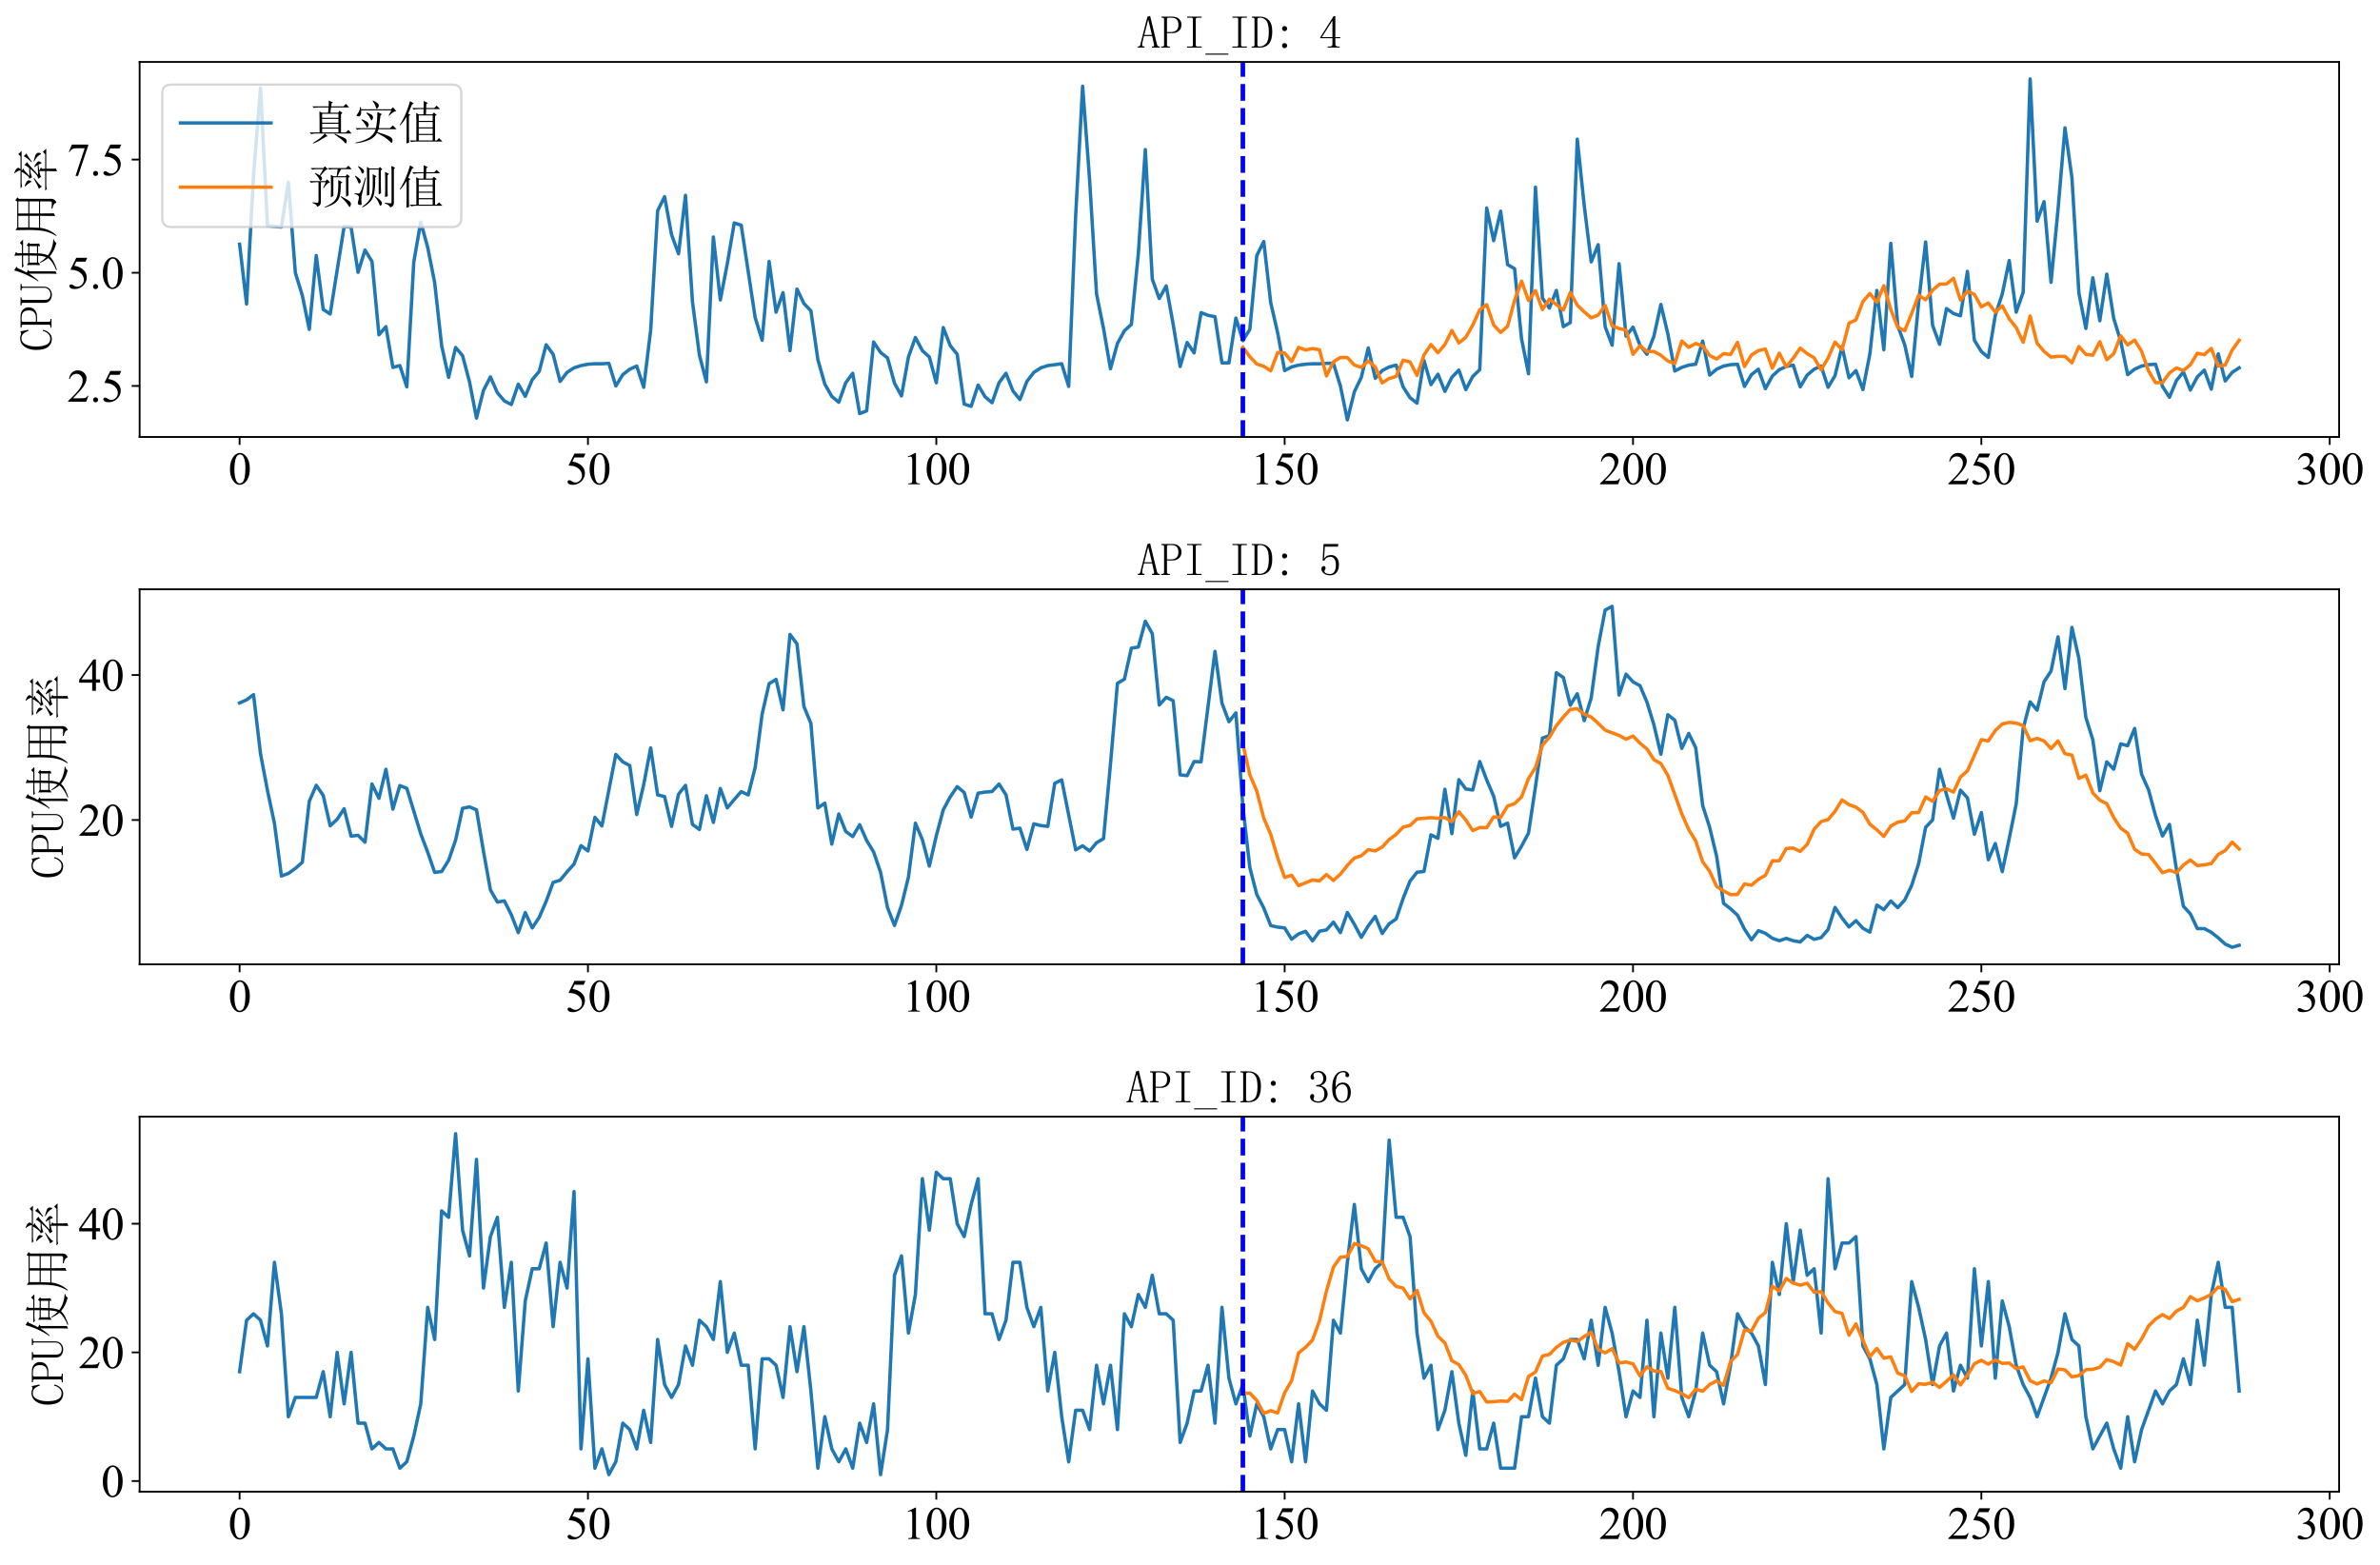 <?xml version="1.0" encoding="utf-8" standalone="no"?>
<!DOCTYPE svg PUBLIC "-//W3C//DTD SVG 1.1//EN"
  "http://www.w3.org/Graphics/SVG/1.1/DTD/svg11.dtd">
<svg xmlns:xlink="http://www.w3.org/1999/xlink" width="1050.602pt" height="690.866pt" viewBox="0 0 1050.602 690.866" xmlns="http://www.w3.org/2000/svg" version="1.1">
 <defs>
  <style type="text/css">*{stroke-linejoin: round; stroke-linecap: butt}</style>
 </defs>
 <g id="figure_1">
  <g id="patch_1">
   <path d="M 0 690.866 
L 1050.602 690.866 
L 1050.602 0 
L 0 0 
z
" style="fill: #ffffff"/>
  </g>
  <g id="axes_1">
   <g id="patch_2">
    <path d="M 61.638 192.901 
L 1032.554 192.901 
L 1032.554 27.341 
L 61.638 27.341 
z
" style="fill: #ffffff"/>
   </g>
   <g id="matplotlib.axis_1">
    <g id="xtick_1">
     <g id="line2d_1">
      <defs>
       <path id="md1a7b9d6bd" d="M 0 0 
L 0 3.5 
" style="stroke: #000000; stroke-width: 0.8"/>
      </defs>
      <g>
       <use xlink:href="#md1a7b9d6bd" x="105.77" y="192.901" style="stroke: #000000; stroke-width: 0.8"/>
      </g>
     </g>
     <g id="text_1">
      <!-- 0 -->
      <g transform="translate(100.77 213.788) scale(0.2 -0.2)">
       <defs>
        <path id="TimesNewRomanPSMT-30" d="M 231 2094 
Q 231 2819 450 3342 
Q 669 3866 1031 4122 
Q 1313 4325 1613 4325 
Q 2100 4325 2488 3828 
Q 2972 3213 2972 2159 
Q 2972 1422 2759 906 
Q 2547 391 2217 158 
Q 1888 -75 1581 -75 
Q 975 -75 572 641 
Q 231 1244 231 2094 
z
M 844 2016 
Q 844 1141 1059 588 
Q 1238 122 1591 122 
Q 1759 122 1940 273 
Q 2122 425 2216 781 
Q 2359 1319 2359 2297 
Q 2359 3022 2209 3506 
Q 2097 3866 1919 4016 
Q 1791 4119 1609 4119 
Q 1397 4119 1231 3928 
Q 1006 3669 925 3112 
Q 844 2556 844 2016 
z
" transform="scale(0.016)"/>
       </defs>
       <use xlink:href="#TimesNewRomanPSMT-30"/>
      </g>
     </g>
    </g>
    <g id="xtick_2">
     <g id="line2d_2">
      <g>
       <use xlink:href="#md1a7b9d6bd" x="259.542" y="192.901" style="stroke: #000000; stroke-width: 0.8"/>
      </g>
     </g>
     <g id="text_2">
      <!-- 50 -->
      <g transform="translate(249.542 213.788) scale(0.2 -0.2)">
       <defs>
        <path id="TimesNewRomanPSMT-35" d="M 2778 4238 
L 2534 3706 
L 1259 3706 
L 981 3138 
Q 1809 3016 2294 2522 
Q 2709 2097 2709 1522 
Q 2709 1188 2573 903 
Q 2438 619 2231 419 
Q 2025 219 1772 97 
Q 1413 -75 1034 -75 
Q 653 -75 479 54 
Q 306 184 306 341 
Q 306 428 378 495 
Q 450 563 559 563 
Q 641 563 702 538 
Q 763 513 909 409 
Q 1144 247 1384 247 
Q 1750 247 2026 523 
Q 2303 800 2303 1197 
Q 2303 1581 2056 1914 
Q 1809 2247 1375 2428 
Q 1034 2569 447 2591 
L 1259 4238 
L 2778 4238 
z
" transform="scale(0.016)"/>
       </defs>
       <use xlink:href="#TimesNewRomanPSMT-35"/>
       <use xlink:href="#TimesNewRomanPSMT-30" x="50"/>
      </g>
     </g>
    </g>
    <g id="xtick_3">
     <g id="line2d_3">
      <g>
       <use xlink:href="#md1a7b9d6bd" x="413.314" y="192.901" style="stroke: #000000; stroke-width: 0.8"/>
      </g>
     </g>
     <g id="text_3">
      <!-- 100 -->
      <g transform="translate(398.314 213.788) scale(0.2 -0.2)">
       <defs>
        <path id="TimesNewRomanPSMT-31" d="M 750 3822 
L 1781 4325 
L 1884 4325 
L 1884 747 
Q 1884 391 1914 303 
Q 1944 216 2037 169 
Q 2131 122 2419 116 
L 2419 0 
L 825 0 
L 825 116 
Q 1125 122 1212 167 
Q 1300 213 1334 289 
Q 1369 366 1369 747 
L 1369 3034 
Q 1369 3497 1338 3628 
Q 1316 3728 1258 3775 
Q 1200 3822 1119 3822 
Q 1003 3822 797 3725 
L 750 3822 
z
" transform="scale(0.016)"/>
       </defs>
       <use xlink:href="#TimesNewRomanPSMT-31"/>
       <use xlink:href="#TimesNewRomanPSMT-30" x="50"/>
       <use xlink:href="#TimesNewRomanPSMT-30" x="100"/>
      </g>
     </g>
    </g>
    <g id="xtick_4">
     <g id="line2d_4">
      <g>
       <use xlink:href="#md1a7b9d6bd" x="567.086" y="192.901" style="stroke: #000000; stroke-width: 0.8"/>
      </g>
     </g>
     <g id="text_4">
      <!-- 150 -->
      <g transform="translate(552.086 213.788) scale(0.2 -0.2)">
       <use xlink:href="#TimesNewRomanPSMT-31"/>
       <use xlink:href="#TimesNewRomanPSMT-35" x="50"/>
       <use xlink:href="#TimesNewRomanPSMT-30" x="100"/>
      </g>
     </g>
    </g>
    <g id="xtick_5">
     <g id="line2d_5">
      <g>
       <use xlink:href="#md1a7b9d6bd" x="720.858" y="192.901" style="stroke: #000000; stroke-width: 0.8"/>
      </g>
     </g>
     <g id="text_5">
      <!-- 200 -->
      <g transform="translate(705.858 213.788) scale(0.2 -0.2)">
       <defs>
        <path id="TimesNewRomanPSMT-32" d="M 2934 816 
L 2638 0 
L 138 0 
L 138 116 
Q 1241 1122 1691 1759 
Q 2141 2397 2141 2925 
Q 2141 3328 1894 3587 
Q 1647 3847 1303 3847 
Q 991 3847 742 3664 
Q 494 3481 375 3128 
L 259 3128 
Q 338 3706 661 4015 
Q 984 4325 1469 4325 
Q 1984 4325 2329 3994 
Q 2675 3663 2675 3213 
Q 2675 2891 2525 2569 
Q 2294 2063 1775 1497 
Q 997 647 803 472 
L 1909 472 
Q 2247 472 2383 497 
Q 2519 522 2628 598 
Q 2738 675 2819 816 
L 2934 816 
z
" transform="scale(0.016)"/>
       </defs>
       <use xlink:href="#TimesNewRomanPSMT-32"/>
       <use xlink:href="#TimesNewRomanPSMT-30" x="50"/>
       <use xlink:href="#TimesNewRomanPSMT-30" x="100"/>
      </g>
     </g>
    </g>
    <g id="xtick_6">
     <g id="line2d_6">
      <g>
       <use xlink:href="#md1a7b9d6bd" x="874.63" y="192.901" style="stroke: #000000; stroke-width: 0.8"/>
      </g>
     </g>
     <g id="text_6">
      <!-- 250 -->
      <g transform="translate(859.63 213.788) scale(0.2 -0.2)">
       <use xlink:href="#TimesNewRomanPSMT-32"/>
       <use xlink:href="#TimesNewRomanPSMT-35" x="50"/>
       <use xlink:href="#TimesNewRomanPSMT-30" x="100"/>
      </g>
     </g>
    </g>
    <g id="xtick_7">
     <g id="line2d_7">
      <g>
       <use xlink:href="#md1a7b9d6bd" x="1028.402" y="192.901" style="stroke: #000000; stroke-width: 0.8"/>
      </g>
     </g>
     <g id="text_7">
      <!-- 300 -->
      <g transform="translate(1013.402 213.788) scale(0.2 -0.2)">
       <defs>
        <path id="TimesNewRomanPSMT-33" d="M 325 3431 
Q 506 3859 782 4092 
Q 1059 4325 1472 4325 
Q 1981 4325 2253 3994 
Q 2459 3747 2459 3466 
Q 2459 3003 1878 2509 
Q 2269 2356 2469 2072 
Q 2669 1788 2669 1403 
Q 2669 853 2319 450 
Q 1863 -75 997 -75 
Q 569 -75 414 31 
Q 259 138 259 259 
Q 259 350 332 419 
Q 406 488 509 488 
Q 588 488 669 463 
Q 722 447 909 348 
Q 1097 250 1169 231 
Q 1284 197 1416 197 
Q 1734 197 1970 444 
Q 2206 691 2206 1028 
Q 2206 1275 2097 1509 
Q 2016 1684 1919 1775 
Q 1784 1900 1550 2001 
Q 1316 2103 1072 2103 
L 972 2103 
L 972 2197 
Q 1219 2228 1467 2375 
Q 1716 2522 1828 2728 
Q 1941 2934 1941 3181 
Q 1941 3503 1739 3701 
Q 1538 3900 1238 3900 
Q 753 3900 428 3381 
L 325 3431 
z
" transform="scale(0.016)"/>
       </defs>
       <use xlink:href="#TimesNewRomanPSMT-33"/>
       <use xlink:href="#TimesNewRomanPSMT-30" x="50"/>
       <use xlink:href="#TimesNewRomanPSMT-30" x="100"/>
      </g>
     </g>
    </g>
   </g>
   <g id="matplotlib.axis_2">
    <g id="ytick_1">
     <g id="line2d_8">
      <defs>
       <path id="m132ad28df5" d="M 0 0 
L -3.5 0 
" style="stroke: #000000; stroke-width: 0.8"/>
      </defs>
      <g>
       <use xlink:href="#m132ad28df5" x="61.638" y="170.384" style="stroke: #000000; stroke-width: 0.8"/>
      </g>
     </g>
     <g id="text_8">
      <!-- 2.5 -->
      <g transform="translate(29.637 177.328) scale(0.2 -0.2)">
       <defs>
        <path id="TimesNewRomanPSMT-2e" d="M 800 606 
Q 947 606 1047 504 
Q 1147 403 1147 259 
Q 1147 116 1045 14 
Q 944 -88 800 -88 
Q 656 -88 554 14 
Q 453 116 453 259 
Q 453 406 554 506 
Q 656 606 800 606 
z
" transform="scale(0.016)"/>
       </defs>
       <use xlink:href="#TimesNewRomanPSMT-32"/>
       <use xlink:href="#TimesNewRomanPSMT-2e" x="50"/>
       <use xlink:href="#TimesNewRomanPSMT-35" x="75"/>
      </g>
     </g>
    </g>
    <g id="ytick_2">
     <g id="line2d_9">
      <g>
       <use xlink:href="#m132ad28df5" x="61.638" y="120.414" style="stroke: #000000; stroke-width: 0.8"/>
      </g>
     </g>
     <g id="text_9">
      <!-- 5.0 -->
      <g transform="translate(29.637 127.358) scale(0.2 -0.2)">
       <use xlink:href="#TimesNewRomanPSMT-35"/>
       <use xlink:href="#TimesNewRomanPSMT-2e" x="50"/>
       <use xlink:href="#TimesNewRomanPSMT-30" x="75"/>
      </g>
     </g>
    </g>
    <g id="ytick_3">
     <g id="line2d_10">
      <g>
       <use xlink:href="#m132ad28df5" x="61.638" y="70.445" style="stroke: #000000; stroke-width: 0.8"/>
      </g>
     </g>
     <g id="text_10">
      <!-- 7.5 -->
      <g transform="translate(29.637 77.388) scale(0.2 -0.2)">
       <defs>
        <path id="TimesNewRomanPSMT-37" d="M 644 4238 
L 2916 4238 
L 2916 4119 
L 1503 -88 
L 1153 -88 
L 2419 3728 
L 1253 3728 
Q 900 3728 750 3644 
Q 488 3500 328 3200 
L 238 3234 
L 644 4238 
z
" transform="scale(0.016)"/>
       </defs>
       <use xlink:href="#TimesNewRomanPSMT-37"/>
       <use xlink:href="#TimesNewRomanPSMT-2e" x="50"/>
       <use xlink:href="#TimesNewRomanPSMT-35" x="75"/>
      </g>
     </g>
    </g>
    <g id="text_11">
     <!-- CPU使用率 -->
     <g transform="translate(23.059 155.121) rotate(-90) scale(0.2 -0.2)">
      <defs>
       <path id="SimSun-43" d="M 1725 50 
Q 1025 50 612 575 
Q 200 1100 200 2225 
Q 200 3175 637 3800 
Q 1075 4425 1825 4425 
Q 2000 4425 2175 4375 
Q 2350 4300 2475 4300 
Q 2575 4300 2637 4325 
Q 2700 4350 2750 4425 
L 2975 3325 
L 2825 3275 
Q 2675 3750 2425 4000 
Q 2175 4250 1775 4250 
Q 1250 4250 962 3675 
Q 675 3100 675 2250 
Q 675 1325 925 800 
Q 1175 275 1750 275 
Q 2150 275 2437 562 
Q 2725 850 2825 1325 
L 2975 1250 
Q 2850 725 2512 387 
Q 2175 50 1725 50 
z
" transform="scale(0.016)"/>
       <path id="SimSun-50" d="M 950 2100 
L 950 450 
Q 950 350 1012 300 
Q 1075 250 1175 250 
L 1350 250 
L 1350 100 
L 150 100 
L 150 250 
L 325 250 
Q 450 250 500 300 
Q 550 350 550 450 
L 550 4025 
Q 550 4125 500 4175 
Q 450 4225 325 4225 
L 175 4225 
L 175 4375 
L 1650 4375 
Q 2275 4375 2612 4062 
Q 2950 3750 2950 3275 
Q 2950 2700 2587 2400 
Q 2225 2100 1725 2100 
L 950 2100 
z
M 1575 2250 
Q 1950 2250 2237 2475 
Q 2525 2700 2525 3250 
Q 2525 3750 2287 3987 
Q 2050 4225 1525 4225 
L 1175 4225 
Q 1075 4225 1012 4175 
Q 950 4125 950 4025 
L 950 2250 
L 1575 2250 
z
" transform="scale(0.016)"/>
       <path id="SimSun-55" d="M 1625 250 
Q 2000 250 2262 500 
Q 2525 750 2525 1125 
L 2525 4025 
Q 2525 4125 2475 4175 
Q 2425 4225 2300 4225 
L 2150 4225 
L 2150 4375 
L 3050 4375 
L 3050 4225 
L 2900 4225 
Q 2800 4225 2737 4175 
Q 2675 4125 2675 4025 
L 2675 1125 
Q 2675 625 2337 337 
Q 2000 50 1575 50 
Q 1125 50 787 300 
Q 450 550 450 1100 
L 450 4025 
Q 450 4125 400 4175 
Q 350 4225 225 4225 
L 100 4225 
L 100 4375 
L 1200 4375 
L 1200 4225 
L 1075 4225 
Q 975 4225 912 4175 
Q 850 4125 850 4025 
L 850 1100 
Q 850 600 1062 425 
Q 1275 250 1625 250 
z
" transform="scale(0.016)"/>
       <path id="SimSun-4f7f" d="M 2875 3150 
L 2875 2100 
L 3825 2100 
Q 3850 2825 3850 3150 
L 2875 3150 
z
M 4175 3150 
Q 4175 2800 4150 2100 
L 5150 2100 
L 5150 3150 
L 4175 3150 
z
M 5475 3100 
L 5475 2425 
Q 5475 2100 5500 1800 
L 5150 1675 
L 5150 1950 
L 4150 1950 
Q 4125 1175 3875 600 
Q 4275 275 4875 75 
Q 5475 -125 6075 -150 
L 6075 -250 
Q 5700 -300 5600 -575 
Q 4525 -325 3725 350 
Q 3425 25 2925 -225 
Q 2425 -475 1875 -650 
L 1825 -550 
Q 2400 -325 2850 -25 
Q 3300 275 3500 575 
Q 3200 925 2825 1650 
L 2900 1700 
Q 3325 1100 3625 825 
Q 3800 1300 3825 1950 
L 2875 1950 
L 2875 1825 
L 2525 1675 
Q 2550 2075 2550 2562 
Q 2550 3050 2525 3500 
L 2875 3300 
L 3850 3300 
L 3850 4025 
L 2975 4025 
Q 2650 4025 2375 3950 
L 2150 4175 
L 3850 4175 
L 3850 4525 
Q 3850 4775 3825 5225 
L 4350 5000 
L 4175 4825 
L 4175 4175 
L 5300 4175 
L 5600 4475 
L 6050 4025 
L 4175 4025 
L 4175 3300 
L 5100 3300 
L 5275 3525 
L 5650 3225 
L 5475 3100 
z
M 1675 3175 
L 1675 -450 
L 1325 -625 
Q 1350 -75 1350 350 
L 1350 3200 
Q 900 2475 350 1900 
L 275 1950 
Q 700 2525 1112 3400 
Q 1525 4275 1800 5250 
L 2325 4925 
L 2125 4800 
Q 1725 3925 1500 3525 
L 1875 3325 
L 1675 3175 
z
" transform="scale(0.016)"/>
       <path id="SimSun-7528" d="M 3400 3150 
L 3400 1825 
L 5075 1825 
L 5075 3150 
L 3400 3150 
z
M 4075 100 
Q 4725 50 4900 62 
Q 5075 75 5075 400 
L 5075 1675 
L 3400 1675 
Q 3400 75 3425 -225 
L 3050 -400 
Q 3075 1025 3075 1675 
L 1425 1675 
Q 1250 350 375 -600 
L 300 -550 
Q 775 225 950 1025 
Q 1125 1825 1125 3225 
Q 1125 4625 1100 5075 
L 1475 4825 
L 5050 4825 
L 5225 5100 
L 5625 4800 
L 5425 4600 
L 5425 225 
Q 5450 -400 4875 -575 
Q 4825 -150 4075 -25 
L 4075 100 
z
M 1475 4675 
L 1475 3300 
L 3075 3300 
L 3075 4675 
L 1475 4675 
z
M 3400 4675 
L 3400 3300 
L 5075 3300 
L 5075 4675 
L 3400 4675 
z
M 1475 3150 
Q 1450 2100 1425 1825 
L 3075 1825 
L 3075 3150 
L 1475 3150 
z
" transform="scale(0.016)"/>
       <path id="SimSun-7387" d="M 875 3725 
L 925 3800 
Q 1375 3650 1550 3525 
Q 1725 3400 1725 3250 
Q 1725 3175 1662 3025 
Q 1600 2875 1550 2875 
Q 1500 2875 1425 3050 
Q 1275 3325 875 3725 
z
M 550 1850 
Q 875 1925 2000 2575 
L 2050 2500 
Q 1675 2225 1337 1937 
Q 1000 1650 875 1425 
L 550 1850 
z
M 5200 3450 
Q 4800 3150 4275 2800 
L 4225 2875 
Q 4775 3400 5050 3925 
L 5450 3525 
L 5200 3450 
z
M 4325 2500 
L 4350 2575 
Q 5225 2350 5375 2212 
Q 5525 2075 5525 1900 
Q 5525 1775 5487 1662 
Q 5450 1550 5400 1550 
Q 5325 1550 5200 1800 
Q 4975 2150 4325 2500 
z
M 3150 3900 
Q 2500 3300 2300 3150 
Q 2800 3150 3400 3175 
Q 3700 3500 3850 3825 
L 4250 3450 
Q 4050 3400 3450 2825 
Q 2850 2250 2475 1950 
Q 3150 1975 3850 2000 
Q 3750 2175 3550 2450 
L 3600 2500 
Q 4050 2250 4200 2100 
Q 4350 1950 4350 1850 
Q 4350 1775 4250 1625 
Q 4150 1475 4100 1475 
Q 4075 1475 4050 1550 
Q 4000 1700 3900 1900 
Q 3650 1875 3075 1800 
L 3500 1550 
L 3325 1425 
L 3325 975 
L 5325 975 
L 5650 1300 
L 6100 825 
L 3325 825 
Q 3325 -275 3350 -525 
L 2975 -650 
Q 3000 0 3000 825 
L 1125 825 
Q 800 825 525 750 
L 300 975 
L 3000 975 
L 3000 1775 
Q 2450 1700 2200 1525 
L 1950 1950 
Q 2275 1950 2675 2350 
Q 3075 2750 3325 3050 
Q 2400 2950 2150 2775 
L 1950 3175 
Q 2150 3150 2475 3575 
Q 2800 4000 2900 4225 
L 1450 4225 
Q 1125 4225 850 4150 
L 625 4375 
L 3100 4375 
Q 3050 4800 2675 5200 
L 2725 5250 
Q 3225 5050 3337 4912 
Q 3450 4775 3450 4700 
Q 3450 4550 3250 4375 
L 5025 4375 
L 5350 4675 
L 5775 4225 
L 3050 4225 
L 3375 3950 
L 3150 3900 
z
" transform="scale(0.016)"/>
      </defs>
      <use xlink:href="#SimSun-43"/>
      <use xlink:href="#SimSun-50" x="50"/>
      <use xlink:href="#SimSun-55" x="100"/>
      <use xlink:href="#SimSun-4f7f" x="150"/>
      <use xlink:href="#SimSun-7528" x="250"/>
      <use xlink:href="#SimSun-7387" x="350"/>
     </g>
    </g>
   </g>
   <g id="line2d_11">
    <path d="M 105.77 107.822 
L 108.846 134.206 
L 111.921 77.24 
L 114.996 38.864 
L 118.072 99.627 
L 121.147 100.027 
L 124.223 100.227 
L 127.298 80.439 
L 130.374 120.414 
L 133.449 130.408 
L 136.524 145.399 
L 139.6 112.819 
L 142.675 136.605 
L 145.751 138.603 
L 151.902 100.027 
L 154.977 100.227 
L 158.053 120.215 
L 161.128 110.42 
L 164.203 115.417 
L 167.279 147.798 
L 170.354 144.2 
L 173.43 162.189 
L 176.505 161.39 
L 179.581 170.784 
L 182.656 115.617 
L 185.732 98.028 
L 188.807 109.221 
L 191.882 124.812 
L 194.958 152.595 
L 198.033 166.587 
L 201.109 153.394 
L 204.184 156.992 
L 207.26 168.585 
L 210.335 184.576 
L 213.411 172.383 
L 216.486 166.387 
L 219.561 173.382 
L 222.637 176.98 
L 225.712 178.579 
L 228.788 169.585 
L 231.863 174.981 
L 234.939 167.586 
L 238.014 163.988 
L 241.089 152.195 
L 244.165 156.393 
L 247.24 168.385 
L 250.316 164.388 
L 253.391 162.389 
L 256.467 161.39 
L 259.542 160.79 
L 262.618 160.59 
L 265.693 160.59 
L 268.768 160.39 
L 271.844 170.384 
L 274.919 165.387 
L 277.995 162.989 
L 281.07 161.59 
L 284.146 170.984 
L 287.221 145.799 
L 290.297 93.031 
L 293.372 86.835 
L 296.447 103.625 
L 299.523 112.019 
L 302.598 86.235 
L 305.674 133.207 
L 308.749 156.792 
L 311.825 168.585 
L 314.9 104.624 
L 317.975 132.407 
L 321.051 116.417 
L 324.126 98.428 
L 327.202 99.427 
L 333.353 140.202 
L 336.428 150.196 
L 339.504 115.417 
L 342.579 137.804 
L 345.654 129.209 
L 348.73 154.794 
L 351.805 127.61 
L 354.881 134.006 
L 357.956 137.204 
L 361.032 158.791 
L 364.107 169.585 
L 367.183 174.981 
L 370.258 177.58 
L 373.333 168.985 
L 376.409 164.788 
L 379.484 182.577 
L 382.56 181.378 
L 385.635 150.996 
L 388.711 155.593 
L 391.786 157.992 
L 394.862 169.185 
L 397.937 174.782 
L 401.012 157.592 
L 404.088 148.997 
L 407.163 154.794 
L 410.239 157.592 
L 413.314 168.985 
L 416.39 144.6 
L 419.465 152.595 
L 422.54 156.393 
L 425.616 178.379 
L 428.691 179.379 
L 431.767 169.984 
L 434.842 175.181 
L 437.918 177.78 
L 440.993 168.985 
L 444.069 164.788 
L 447.144 172.583 
L 450.219 176.381 
L 453.295 168.385 
L 456.37 164.388 
L 459.446 162.389 
L 462.521 161.39 
L 468.672 160.59 
L 471.748 170.584 
L 474.823 95.429 
L 477.898 38.064 
L 480.974 79.239 
L 484.049 129.809 
L 487.125 145 
L 490.2 162.789 
L 493.276 151.596 
L 496.351 145.999 
L 499.427 143.201 
L 502.502 111.82 
L 505.577 66.047 
L 508.653 123.213 
L 511.728 131.808 
L 514.804 126.211 
L 517.879 143.201 
L 520.955 161.789 
L 524.03 151.196 
L 527.105 155.793 
L 530.181 138.004 
L 533.256 139.203 
L 536.332 139.803 
L 539.407 160.19 
L 542.483 160.19 
L 545.558 140.402 
L 548.634 150.396 
L 551.709 145.399 
L 554.784 112.819 
L 557.86 106.623 
L 560.935 133.606 
L 564.011 146.998 
L 567.086 163.588 
L 570.162 161.989 
L 573.237 161.19 
L 576.313 160.79 
L 579.388 160.59 
L 582.463 160.59 
L 585.539 160.39 
L 588.614 160.39 
L 591.69 170.384 
L 594.765 185.375 
L 597.841 172.983 
L 600.916 166.587 
L 603.992 153.594 
L 607.067 166.986 
L 610.142 163.588 
L 613.218 161.989 
L 616.293 161.19 
L 619.369 170.784 
L 622.444 175.581 
L 625.52 177.98 
L 628.595 159.191 
L 631.67 169.785 
L 634.746 165.187 
L 637.821 172.783 
L 640.897 166.587 
L 643.972 163.388 
L 647.048 171.983 
L 650.123 166.187 
L 653.199 163.189 
L 656.274 91.832 
L 659.349 106.223 
L 662.425 93.231 
L 665.5 116.817 
L 668.576 118.615 
L 671.651 149.597 
L 674.727 164.987 
L 677.802 82.637 
L 680.878 131.608 
L 683.953 136.005 
L 687.028 128.21 
L 690.104 144.2 
L 693.179 142.401 
L 696.255 61.45 
L 699.33 90.832 
L 702.406 115.617 
L 705.481 108.022 
L 708.556 144.2 
L 711.632 152.395 
L 714.707 116.417 
L 717.783 148.398 
L 720.858 144.4 
L 723.934 152.395 
L 727.009 156.393 
L 730.085 148.398 
L 733.16 134.406 
L 736.235 147.398 
L 739.311 163.788 
L 742.386 162.189 
L 745.462 161.19 
L 748.537 160.79 
L 751.613 150.596 
L 754.688 165.587 
L 757.764 162.989 
L 760.839 161.59 
L 763.914 160.99 
L 766.99 160.79 
L 770.065 170.584 
L 773.141 165.387 
L 776.216 162.989 
L 779.292 171.584 
L 782.367 165.987 
L 785.443 163.189 
L 788.518 161.789 
L 791.593 161.19 
L 794.669 170.784 
L 797.744 165.587 
L 800.82 162.989 
L 803.895 161.59 
L 806.971 170.984 
L 810.046 165.787 
L 813.121 152.995 
L 816.197 166.786 
L 819.272 163.588 
L 822.348 171.983 
L 825.423 156.193 
L 828.499 128.21 
L 831.574 154.394 
L 834.65 107.422 
L 837.725 143.8 
L 840.8 152.195 
L 843.876 166.187 
L 846.951 133.407 
L 850.027 106.823 
L 853.102 143.6 
L 856.178 151.995 
L 859.253 136.205 
L 862.329 138.404 
L 865.404 139.403 
L 868.479 119.815 
L 871.555 150.196 
L 874.63 155.193 
L 877.706 157.792 
L 880.781 139.203 
L 883.857 129.809 
L 886.932 115.018 
L 890.008 137.804 
L 893.083 129.009 
L 896.158 34.866 
L 899.234 97.628 
L 902.309 89.033 
L 905.385 124.612 
L 908.46 92.631 
L 911.536 56.453 
L 914.611 78.44 
L 917.686 129.409 
L 920.762 145 
L 923.837 122.613 
L 926.913 141.602 
L 929.988 121.014 
L 933.064 140.602 
L 936.139 150.596 
L 939.215 165.387 
L 942.29 162.989 
L 945.365 161.59 
L 948.441 160.99 
L 951.516 160.79 
L 954.592 170.584 
L 957.667 175.381 
L 960.743 167.986 
L 963.818 164.188 
L 966.894 172.183 
L 969.969 166.387 
L 973.044 163.388 
L 976.12 171.783 
L 979.195 156.193 
L 982.271 168.186 
L 985.346 164.388 
L 988.422 162.389 
L 988.422 162.389 
" clip-path="url(#p8201c0d0fa)" style="fill: none; stroke: #1f77b4; stroke-width: 1.5; stroke-linecap: square"/>
   </g>
   <g id="line2d_12">
    <path d="M 548.634 153.314 
L 551.709 157.449 
L 554.784 160.707 
L 557.86 161.696 
L 560.935 163.706 
L 564.011 155.609 
L 567.086 155.837 
L 570.162 159.589 
L 573.237 153.37 
L 576.313 154.496 
L 579.388 153.869 
L 582.463 154.408 
L 585.539 165.96 
L 588.614 159.722 
L 591.69 157.802 
L 594.765 157.843 
L 597.841 161.123 
L 600.916 162.188 
L 603.992 159.361 
L 607.067 161.988 
L 610.142 169.039 
L 613.218 167.065 
L 616.293 166.199 
L 619.369 159.015 
L 622.444 159.775 
L 625.52 165.746 
L 628.595 156.721 
L 631.67 152.096 
L 634.746 155.728 
L 637.821 152.11 
L 640.897 145.884 
L 643.972 151.388 
L 647.048 148.923 
L 650.123 143.504 
L 653.199 136.764 
L 656.274 134.485 
L 659.349 143.458 
L 662.425 146.752 
L 665.5 144.05 
L 668.576 132.614 
L 671.651 124.094 
L 674.727 132.692 
L 677.802 128.303 
L 680.878 136.661 
L 683.953 132.033 
L 690.104 136.837 
L 693.179 129.11 
L 696.255 134.678 
L 699.33 137.695 
L 702.406 140.319 
L 705.481 139.098 
L 708.556 134.83 
L 711.632 143.809 
L 714.707 145.025 
L 717.783 145.691 
L 720.858 156.432 
L 723.934 152.614 
L 727.009 155.188 
L 730.085 155.177 
L 733.16 156.853 
L 736.235 159.358 
L 739.311 160.485 
L 742.386 150.551 
L 745.462 153.334 
L 748.537 151.627 
L 751.613 152.698 
L 754.688 156.925 
L 757.764 158.483 
L 760.839 156.117 
L 763.914 156.492 
L 766.99 151.129 
L 770.065 161.802 
L 773.141 156.74 
L 776.216 154.779 
L 779.292 154.079 
L 782.367 162.518 
L 785.443 155.924 
L 788.518 161.91 
L 791.593 158.142 
L 794.669 153.652 
L 797.744 156.121 
L 800.82 157.959 
L 803.895 163.282 
L 806.971 158.047 
L 810.046 151.015 
L 813.121 154.406 
L 816.197 142.67 
L 819.272 141.208 
L 822.348 133.101 
L 825.423 129.557 
L 828.499 133.443 
L 831.574 126.106 
L 834.65 136.661 
L 837.725 144.484 
L 840.8 145.981 
L 843.876 138.344 
L 846.951 130.323 
L 850.027 132.333 
L 853.102 128.122 
L 856.178 125.433 
L 859.253 125.372 
L 862.329 122.838 
L 865.404 132.489 
L 868.479 128.565 
L 871.555 129.956 
L 874.63 135.47 
L 877.706 133.732 
L 880.781 137.817 
L 883.857 135.011 
L 886.932 140.733 
L 890.008 144.593 
L 893.083 151.1 
L 896.158 139.49 
L 899.234 151.504 
L 902.309 155.15 
L 905.385 157.649 
L 908.46 157.32 
L 911.536 157.34 
L 914.611 160.147 
L 917.686 152.995 
L 920.762 156.433 
L 923.837 156.804 
L 926.913 150.835 
L 929.988 158.803 
L 933.064 156.149 
L 936.139 148.215 
L 939.215 152.27 
L 942.29 150.133 
L 945.365 155.06 
L 948.441 163.796 
L 951.516 168.925 
L 954.592 168.881 
L 957.667 164.631 
L 960.743 162.434 
L 963.818 163.553 
L 966.894 161.02 
L 969.969 155.945 
L 973.044 156.575 
L 976.12 153.813 
L 979.195 161.648 
L 982.271 161.157 
L 985.346 154.554 
L 988.422 150.22 
L 988.422 150.22 
" clip-path="url(#p8201c0d0fa)" style="fill: none; stroke: #ff7f0e; stroke-width: 1.5; stroke-linecap: square"/>
   </g>
   <g id="line2d_13">
    <path d="M 548.634 192.901 
L 548.634 27.341 
" clip-path="url(#p8201c0d0fa)" style="fill: none; stroke-dasharray: 7.4,3.2; stroke-dashoffset: 0; stroke: #0000ff; stroke-width: 2"/>
   </g>
   <g id="patch_3">
    <path d="M 61.638 192.901 
L 61.638 27.341 
" style="fill: none; stroke: #000000; stroke-width: 0.8; stroke-linejoin: miter; stroke-linecap: square"/>
   </g>
   <g id="patch_4">
    <path d="M 1032.554 192.901 
L 1032.554 27.341 
" style="fill: none; stroke: #000000; stroke-width: 0.8; stroke-linejoin: miter; stroke-linecap: square"/>
   </g>
   <g id="patch_5">
    <path d="M 61.638 192.901 
L 1032.554 192.901 
" style="fill: none; stroke: #000000; stroke-width: 0.8; stroke-linejoin: miter; stroke-linecap: square"/>
   </g>
   <g id="patch_6">
    <path d="M 61.638 27.341 
L 1032.554 27.341 
" style="fill: none; stroke: #000000; stroke-width: 0.8; stroke-linejoin: miter; stroke-linecap: square"/>
   </g>
   <g id="text_12">
    <!-- API_ID: 4 -->
    <g transform="translate(502.096 21.341) scale(0.2 -0.2)">
     <defs>
      <path id="SimSun-41" d="M 2025 1700 
L 900 1700 
L 675 750 
Q 650 625 650 550 
Q 650 450 687 350 
Q 725 250 900 250 
L 975 250 
L 975 100 
L 50 100 
L 50 250 
L 125 250 
Q 225 250 300 312 
Q 375 375 400 525 
L 1375 4350 
L 1750 4475 
L 2700 525 
Q 2750 375 2825 312 
Q 2900 250 3000 250 
L 3075 250 
L 3075 100 
L 2000 100 
L 2000 250 
L 2100 250 
Q 2250 250 2275 312 
Q 2300 375 2300 425 
Q 2300 525 2275 600 
L 2025 1700 
z
M 325 250 
L 325 250 
z
M 575 250 
L 575 250 
z
M 2350 250 
L 2350 250 
z
M 2775 250 
L 2775 250 
z
M 1500 3925 
L 1475 3925 
L 950 1850 
L 2000 1850 
L 1500 3925 
z
" transform="scale(0.016)"/>
      <path id="SimSun-49" d="M 600 4225 
L 600 4375 
L 2600 4375 
L 2600 4225 
L 2025 4225 
Q 1925 4225 1862 4175 
Q 1800 4125 1800 4025 
L 1800 450 
Q 1800 350 1862 300 
Q 1925 250 2025 250 
L 2600 250 
L 2600 100 
L 600 100 
L 600 250 
L 1175 250 
Q 1300 250 1350 300 
Q 1400 350 1400 450 
L 1400 4025 
Q 1400 4125 1350 4175 
Q 1300 4225 1175 4225 
L 600 4225 
z
" transform="scale(0.016)"/>
      <path id="SimSun-5f" d="M 0 -875 
L 0 -725 
L 3175 -725 
L 3175 -875 
L 0 -875 
z
" transform="scale(0.016)"/>
      <path id="SimSun-44" d="M 2500 2275 
Q 2500 3350 2175 3787 
Q 1850 4225 1275 4225 
Q 1100 4225 1012 4175 
Q 925 4125 925 4025 
L 925 450 
Q 925 350 1000 300 
Q 1075 250 1200 250 
Q 1750 250 2125 662 
Q 2500 1075 2500 2275 
z
M 525 4025 
Q 525 4125 475 4175 
Q 425 4225 300 4225 
L 150 4225 
L 150 4375 
L 1275 4375 
Q 2050 4375 2512 3875 
Q 2975 3375 2975 2325 
Q 2975 1175 2525 637 
Q 2075 100 1200 100 
L 125 100 
L 125 250 
L 300 250 
Q 425 250 475 300 
Q 525 350 525 450 
L 525 4025 
z
" transform="scale(0.016)"/>
      <path id="SimSun-3a" d="M 1900 2725 
Q 1900 2575 1800 2475 
Q 1700 2375 1550 2375 
Q 1400 2375 1300 2475 
Q 1200 2575 1200 2725 
Q 1200 2875 1300 2975 
Q 1400 3075 1550 3075 
Q 1700 3075 1800 2975 
Q 1900 2875 1900 2725 
z
M 1900 375 
Q 1900 225 1800 125 
Q 1700 25 1550 25 
Q 1400 25 1300 125 
Q 1200 225 1200 375 
Q 1200 525 1300 625 
Q 1400 725 1550 725 
Q 1700 725 1800 625 
Q 1900 525 1900 375 
z
" transform="scale(0.016)"/>
      <path id="SimSun-20" d="M 0 0 
Q 0 0 0 0 
z
" transform="scale(0.016)"/>
      <path id="SimSun-34" d="M 2300 575 
Q 2300 400 2400 325 
Q 2500 250 2675 250 
L 2900 250 
L 2900 100 
L 1250 100 
L 1250 250 
L 1525 250 
Q 1725 250 1812 325 
Q 1900 400 1900 575 
L 1900 1400 
L 225 1400 
L 225 1525 
L 2050 4425 
L 2300 4425 
L 2300 1550 
L 2975 1550 
L 2975 1400 
L 2300 1400 
L 2300 575 
z
M 1875 3800 
L 450 1550 
L 1900 1550 
L 1900 3800 
L 1875 3800 
z
" transform="scale(0.016)"/>
     </defs>
     <use xlink:href="#SimSun-41"/>
     <use xlink:href="#SimSun-50" x="50"/>
     <use xlink:href="#SimSun-49" x="100"/>
     <use xlink:href="#SimSun-5f" x="150"/>
     <use xlink:href="#SimSun-49" x="200"/>
     <use xlink:href="#SimSun-44" x="250"/>
     <use xlink:href="#SimSun-3a" x="300"/>
     <use xlink:href="#SimSun-20" x="350"/>
     <use xlink:href="#SimSun-34" x="400"/>
    </g>
   </g>
   <g id="legend_1">
    <g id="patch_7">
     <path d="M 75.638 100.216 
L 199.637 100.216 
Q 203.637 100.216 203.637 96.216 
L 203.637 41.341 
Q 203.637 37.341 199.637 37.341 
L 75.638 37.341 
Q 71.638 37.341 71.638 41.341 
L 71.638 96.216 
Q 71.638 100.216 75.638 100.216 
z
" style="fill: #ffffff; opacity: 0.8; stroke: #cccccc; stroke-linejoin: miter"/>
    </g>
    <g id="line2d_14">
     <path d="M 79.638 54.278 
L 99.638 54.278 
L 119.638 54.278 
" style="fill: none; stroke: #1f77b4; stroke-width: 1.5; stroke-linecap: square"/>
    </g>
    <g id="text_13">
     <!-- 真实值 -->
     <g transform="translate(135.637 61.278) scale(0.2 -0.2)">
      <defs>
       <path id="SimSun-771f" d="M 2050 3450 
L 2050 2900 
L 4300 2900 
L 4300 3450 
L 2050 3450 
z
M 2050 2750 
L 2050 2225 
L 4300 2225 
L 4300 2750 
L 2050 2750 
z
M 2050 2075 
L 2050 1550 
L 4300 1550 
L 4300 2075 
L 2050 2075 
z
M 2050 1400 
L 2050 875 
L 4300 875 
L 4300 1400 
L 2050 1400 
z
M 2875 3600 
L 2925 4325 
L 1525 4325 
Q 1200 4325 925 4250 
L 700 4475 
L 2950 4475 
Q 2975 4825 2975 5275 
L 3550 5025 
L 3375 4925 
L 3300 4475 
L 5000 4475 
L 5325 4825 
L 5775 4325 
L 3275 4325 
L 3200 3600 
L 4275 3600 
L 4450 3875 
L 4850 3575 
L 4650 3375 
L 4650 875 
L 5300 875 
L 5675 1225 
L 6125 725 
L 1150 725 
Q 825 725 550 650 
L 325 875 
L 1700 875 
Q 1700 3200 1675 3775 
L 2050 3600 
L 2875 3600 
z
M 2425 725 
L 2825 350 
L 2575 300 
Q 1500 -425 800 -650 
L 775 -575 
Q 1950 125 2425 725 
z
M 3800 700 
Q 4575 375 4962 200 
Q 5350 25 5400 -112 
Q 5450 -250 5450 -325 
Q 5450 -400 5400 -525 
Q 5350 -650 5325 -650 
Q 5250 -650 5100 -450 
Q 4875 -150 3750 625 
L 3800 700 
z
" transform="scale(0.016)"/>
       <path id="SimSun-5b9e" d="M 1950 3625 
Q 2575 3400 2700 3250 
Q 2825 3100 2825 2975 
Q 2825 2850 2750 2700 
Q 2675 2550 2625 2550 
Q 2550 2550 2450 2800 
Q 2275 3175 1900 3550 
L 1950 3625 
z
M 3575 1325 
Q 3500 1100 3425 925 
Q 4650 550 5087 325 
Q 5525 100 5512 -225 
Q 5500 -550 5400 -550 
Q 5300 -550 5075 -300 
Q 4625 175 3375 800 
Q 3025 175 2300 -150 
Q 1575 -475 425 -625 
L 425 -525 
Q 1475 -325 2200 100 
Q 2925 525 3200 1325 
L 1225 1325 
Q 900 1325 625 1250 
L 400 1475 
L 3225 1475 
Q 3325 1950 3375 2575 
Q 3425 3200 3425 3700 
L 4050 3400 
L 3850 3225 
Q 3750 2300 3625 1475 
L 5175 1475 
L 5550 1850 
L 6075 1325 
L 3575 1325 
z
M 1275 2700 
Q 1975 2425 2100 2262 
Q 2225 2100 2225 1975 
Q 2225 1850 2150 1700 
Q 2075 1550 2025 1550 
Q 1950 1550 1850 1800 
Q 1675 2175 1225 2625 
L 1275 2700 
z
M 2750 5225 
L 2825 5275 
Q 3225 5100 3425 4925 
Q 3625 4750 3625 4600 
Q 3625 4450 3512 4300 
Q 3400 4150 3325 4150 
Q 3250 4150 3200 4400 
Q 3100 4775 2750 5225 
z
M 4975 3225 
L 5350 3925 
L 1175 3925 
Q 1225 3525 1125 3300 
Q 1025 3075 787 3100 
Q 550 3125 550 3200 
Q 550 3300 700 3475 
Q 975 3825 1050 4375 
L 1150 4375 
L 1175 4075 
L 5300 4075 
L 5575 4350 
L 6050 3800 
Q 5625 3825 5050 3175 
L 4975 3225 
z
" transform="scale(0.016)"/>
       <path id="SimSun-503c" d="M 1525 650 
Q 1525 -225 1550 -525 
L 1175 -650 
Q 1200 250 1200 550 
L 1200 3025 
Q 750 2300 325 1850 
L 250 1900 
Q 725 2625 1100 3525 
Q 1475 4425 1675 5200 
L 2200 4875 
L 1950 4725 
Q 1550 3800 1425 3475 
L 1725 3300 
L 1525 3150 
L 1525 650 
z
M 2875 3225 
L 2875 2475 
L 4800 2475 
L 4800 3225 
L 2875 3225 
z
M 2875 2325 
L 2875 1575 
L 4800 1575 
L 4800 2325 
L 2875 2325 
z
M 2875 1425 
L 2875 675 
L 4800 675 
L 4800 1425 
L 2875 1425 
z
M 2875 525 
L 2875 -225 
L 4800 -225 
L 4800 525 
L 2875 525 
z
M 3550 4250 
Q 3575 4825 3550 5225 
L 4125 4950 
L 3925 4800 
L 3900 4250 
L 5025 4250 
L 5350 4575 
L 5825 4100 
L 3900 4100 
L 3875 3375 
L 4750 3375 
L 4975 3625 
L 5350 3300 
L 5125 3150 
L 5125 -225 
L 5350 -225 
L 5675 100 
L 6150 -375 
L 2450 -375 
Q 2125 -375 1850 -450 
L 1625 -225 
L 2550 -225 
L 2550 2550 
Q 2550 2850 2525 3575 
L 2875 3375 
L 3525 3375 
L 3550 4100 
L 2800 4100 
Q 2475 4100 2200 4025 
L 1975 4250 
L 3550 4250 
z
" transform="scale(0.016)"/>
      </defs>
      <use xlink:href="#SimSun-771f"/>
      <use xlink:href="#SimSun-5b9e" x="100"/>
      <use xlink:href="#SimSun-503c" x="200"/>
     </g>
    </g>
    <g id="line2d_15">
     <path d="M 79.638 82.638 
L 99.638 82.638 
L 119.638 82.638 
" style="fill: none; stroke: #ff7f0e; stroke-width: 1.5; stroke-linecap: square"/>
    </g>
    <g id="text_14">
     <!-- 预测值 -->
     <g transform="translate(135.637 89.638) scale(0.2 -0.2)">
      <defs>
       <path id="SimSun-9884" d="M 475 4825 
L 2225 4825 
L 2425 5075 
L 2825 4675 
Q 2600 4625 2387 4412 
Q 2175 4200 1800 3750 
Q 2050 3575 2037 3400 
Q 2025 3225 1937 3150 
Q 1850 3075 1825 3075 
Q 1725 3075 1650 3300 
Q 1525 3600 1050 4100 
L 1100 4150 
Q 1475 3975 1700 3825 
L 2225 4675 
L 1300 4675 
Q 975 4675 700 4600 
L 475 4825 
z
M 725 100 
Q 1175 50 1362 37 
Q 1550 25 1550 275 
L 1550 2875 
L 1125 2875 
Q 800 2875 525 2800 
L 300 3025 
L 2525 3025 
L 2725 3275 
L 3150 2875 
Q 2800 2825 2275 2075 
L 2200 2125 
L 2550 2875 
L 1875 2875 
L 1875 150 
Q 1875 -400 1350 -500 
Q 1325 -175 725 0 
L 725 100 
z
M 3250 775 
Q 3275 1425 3275 2287 
Q 3275 3150 3250 3900 
L 3600 3700 
L 4050 3700 
Q 4175 4400 4200 4675 
L 3650 4675 
Q 3325 4675 3050 4600 
L 2825 4825 
L 5325 4825 
L 5675 5150 
L 6125 4675 
L 4675 4675 
Q 4500 4425 4175 3700 
L 5300 3700 
L 5475 3975 
L 5875 3675 
L 5675 3475 
L 5675 1950 
Q 5675 1525 5700 1075 
L 5350 875 
L 5350 3550 
L 3600 3550 
L 3600 1000 
L 3250 775 
z
M 4850 2875 
L 4625 2675 
Q 4625 1475 4475 937 
Q 4325 400 3900 50 
Q 3475 -300 2425 -625 
L 2400 -550 
Q 3500 -50 3837 400 
Q 4175 850 4237 1587 
Q 4300 2325 4275 3175 
L 4850 2875 
z
M 4650 950 
Q 5725 375 5875 212 
Q 6025 50 6025 -125 
Q 6025 -225 5962 -387 
Q 5900 -550 5850 -550 
Q 5800 -550 5750 -450 
Q 5625 -250 5437 0 
Q 5250 250 4600 875 
L 4650 950 
z
" transform="scale(0.016)"/>
       <path id="SimSun-6d4b" d="M 1975 1000 
Q 2000 1475 2000 2925 
Q 2000 4375 1975 5000 
L 2350 4775 
L 3575 4775 
L 3775 4975 
L 4100 4650 
L 3900 4500 
L 3900 2350 
Q 3900 1850 3925 1350 
L 3600 1200 
L 3600 4625 
L 2325 4625 
L 2325 1150 
L 1975 1000 
z
M 2775 3975 
L 3300 3700 
L 3125 3525 
Q 3150 1825 2875 937 
Q 2600 50 1375 -600 
L 1325 -500 
Q 2200 100 2475 725 
Q 2750 1350 2775 2187 
Q 2800 3025 2775 3975 
z
M 3100 950 
Q 3825 450 3937 262 
Q 4050 75 4050 -25 
Q 4050 -150 3975 -262 
Q 3900 -375 3850 -375 
Q 3750 -375 3650 -75 
Q 3500 375 3050 875 
L 3100 950 
z
M 4475 825 
Q 4500 1200 4500 1700 
L 4500 3400 
Q 4500 3950 4475 4300 
L 5025 4025 
L 4825 3825 
L 4825 1700 
Q 4825 1325 4850 950 
L 4475 825 
z
M 5375 150 
L 5375 4050 
Q 5375 4750 5350 5125 
L 5875 4875 
L 5700 4700 
L 5700 75 
Q 5700 -200 5600 -350 
Q 5500 -500 5200 -600 
Q 5025 -225 4450 -50 
L 4450 50 
Q 5125 -50 5250 -37 
Q 5375 -25 5375 150 
z
M 1850 3500 
Q 1375 1525 1300 1225 
Q 1200 900 1212 450 
Q 1225 0 1250 -175 
Q 1250 -275 1125 -275 
Q 1025 -275 875 -225 
Q 725 -175 725 0 
Q 725 125 800 375 
Q 875 625 875 775 
Q 875 950 762 1050 
Q 650 1150 275 1250 
L 275 1350 
Q 725 1300 837 1312 
Q 950 1325 1087 1537 
Q 1225 1750 1750 3525 
L 1850 3500 
z
M 375 3775 
Q 1075 3350 1112 3100 
Q 1150 2850 1050 2775 
Q 950 2700 900 2700 
Q 800 2700 725 2975 
Q 600 3350 325 3700 
L 375 3775 
z
M 800 5100 
Q 1475 4725 1550 4512 
Q 1625 4300 1525 4187 
Q 1425 4075 1350 4075 
Q 1275 4075 1200 4300 
Q 1075 4650 750 5025 
L 800 5100 
z
" transform="scale(0.016)"/>
      </defs>
      <use xlink:href="#SimSun-9884"/>
      <use xlink:href="#SimSun-6d4b" x="100"/>
      <use xlink:href="#SimSun-503c" x="200"/>
     </g>
    </g>
   </g>
  </g>
  <g id="axes_2">
   <g id="patch_8">
    <path d="M 61.638 425.701 
L 1032.554 425.701 
L 1032.554 260.141 
L 61.638 260.141 
z
" style="fill: #ffffff"/>
   </g>
   <g id="matplotlib.axis_3">
    <g id="xtick_8">
     <g id="line2d_16">
      <g>
       <use xlink:href="#md1a7b9d6bd" x="105.77" y="425.701" style="stroke: #000000; stroke-width: 0.8"/>
      </g>
     </g>
     <g id="text_15">
      <!-- 0 -->
      <g transform="translate(100.77 446.588) scale(0.2 -0.2)">
       <use xlink:href="#TimesNewRomanPSMT-30"/>
      </g>
     </g>
    </g>
    <g id="xtick_9">
     <g id="line2d_17">
      <g>
       <use xlink:href="#md1a7b9d6bd" x="259.542" y="425.701" style="stroke: #000000; stroke-width: 0.8"/>
      </g>
     </g>
     <g id="text_16">
      <!-- 50 -->
      <g transform="translate(249.542 446.588) scale(0.2 -0.2)">
       <use xlink:href="#TimesNewRomanPSMT-35"/>
       <use xlink:href="#TimesNewRomanPSMT-30" x="50"/>
      </g>
     </g>
    </g>
    <g id="xtick_10">
     <g id="line2d_18">
      <g>
       <use xlink:href="#md1a7b9d6bd" x="413.314" y="425.701" style="stroke: #000000; stroke-width: 0.8"/>
      </g>
     </g>
     <g id="text_17">
      <!-- 100 -->
      <g transform="translate(398.314 446.588) scale(0.2 -0.2)">
       <use xlink:href="#TimesNewRomanPSMT-31"/>
       <use xlink:href="#TimesNewRomanPSMT-30" x="50"/>
       <use xlink:href="#TimesNewRomanPSMT-30" x="100"/>
      </g>
     </g>
    </g>
    <g id="xtick_11">
     <g id="line2d_19">
      <g>
       <use xlink:href="#md1a7b9d6bd" x="567.086" y="425.701" style="stroke: #000000; stroke-width: 0.8"/>
      </g>
     </g>
     <g id="text_18">
      <!-- 150 -->
      <g transform="translate(552.086 446.588) scale(0.2 -0.2)">
       <use xlink:href="#TimesNewRomanPSMT-31"/>
       <use xlink:href="#TimesNewRomanPSMT-35" x="50"/>
       <use xlink:href="#TimesNewRomanPSMT-30" x="100"/>
      </g>
     </g>
    </g>
    <g id="xtick_12">
     <g id="line2d_20">
      <g>
       <use xlink:href="#md1a7b9d6bd" x="720.858" y="425.701" style="stroke: #000000; stroke-width: 0.8"/>
      </g>
     </g>
     <g id="text_19">
      <!-- 200 -->
      <g transform="translate(705.858 446.588) scale(0.2 -0.2)">
       <use xlink:href="#TimesNewRomanPSMT-32"/>
       <use xlink:href="#TimesNewRomanPSMT-30" x="50"/>
       <use xlink:href="#TimesNewRomanPSMT-30" x="100"/>
      </g>
     </g>
    </g>
    <g id="xtick_13">
     <g id="line2d_21">
      <g>
       <use xlink:href="#md1a7b9d6bd" x="874.63" y="425.701" style="stroke: #000000; stroke-width: 0.8"/>
      </g>
     </g>
     <g id="text_20">
      <!-- 250 -->
      <g transform="translate(859.63 446.588) scale(0.2 -0.2)">
       <use xlink:href="#TimesNewRomanPSMT-32"/>
       <use xlink:href="#TimesNewRomanPSMT-35" x="50"/>
       <use xlink:href="#TimesNewRomanPSMT-30" x="100"/>
      </g>
     </g>
    </g>
    <g id="xtick_14">
     <g id="line2d_22">
      <g>
       <use xlink:href="#md1a7b9d6bd" x="1028.402" y="425.701" style="stroke: #000000; stroke-width: 0.8"/>
      </g>
     </g>
     <g id="text_21">
      <!-- 300 -->
      <g transform="translate(1013.402 446.588) scale(0.2 -0.2)">
       <use xlink:href="#TimesNewRomanPSMT-33"/>
       <use xlink:href="#TimesNewRomanPSMT-30" x="50"/>
       <use xlink:href="#TimesNewRomanPSMT-30" x="100"/>
      </g>
     </g>
    </g>
   </g>
   <g id="matplotlib.axis_4">
    <g id="ytick_4">
     <g id="line2d_23">
      <g>
       <use xlink:href="#m132ad28df5" x="61.638" y="361.99" style="stroke: #000000; stroke-width: 0.8"/>
      </g>
     </g>
     <g id="text_22">
      <!-- 20 -->
      <g transform="translate(34.638 368.934) scale(0.2 -0.2)">
       <use xlink:href="#TimesNewRomanPSMT-32"/>
       <use xlink:href="#TimesNewRomanPSMT-30" x="50"/>
      </g>
     </g>
    </g>
    <g id="ytick_5">
     <g id="line2d_24">
      <g>
       <use xlink:href="#m132ad28df5" x="61.638" y="297.998" style="stroke: #000000; stroke-width: 0.8"/>
      </g>
     </g>
     <g id="text_23">
      <!-- 40 -->
      <g transform="translate(34.638 304.942) scale(0.2 -0.2)">
       <defs>
        <path id="TimesNewRomanPSMT-34" d="M 2978 1563 
L 2978 1119 
L 2409 1119 
L 2409 0 
L 1894 0 
L 1894 1119 
L 100 1119 
L 100 1519 
L 2066 4325 
L 2409 4325 
L 2409 1563 
L 2978 1563 
z
M 1894 1563 
L 1894 3666 
L 406 1563 
L 1894 1563 
z
" transform="scale(0.016)"/>
       </defs>
       <use xlink:href="#TimesNewRomanPSMT-34"/>
       <use xlink:href="#TimesNewRomanPSMT-30" x="50"/>
      </g>
     </g>
    </g>
    <g id="text_24">
     <!-- CPU使用率 -->
     <g transform="translate(28.059 387.921) rotate(-90) scale(0.2 -0.2)">
      <use xlink:href="#SimSun-43"/>
      <use xlink:href="#SimSun-50" x="50"/>
      <use xlink:href="#SimSun-55" x="100"/>
      <use xlink:href="#SimSun-4f7f" x="150"/>
      <use xlink:href="#SimSun-7528" x="250"/>
      <use xlink:href="#SimSun-7387" x="350"/>
     </g>
    </g>
   </g>
   <g id="line2d_25">
    <path d="M 105.77 310.317 
L 108.846 308.941 
L 111.921 306.669 
L 114.996 332.746 
L 118.072 348.968 
L 121.147 363.462 
L 124.223 386.723 
L 127.298 385.571 
L 130.374 383.364 
L 133.449 380.676 
L 136.524 353.735 
L 139.6 346.664 
L 142.675 351.144 
L 145.751 364.55 
L 148.826 361.67 
L 151.902 357.031 
L 154.977 369.125 
L 158.053 368.741 
L 161.128 371.781 
L 164.203 346.088 
L 167.279 352.423 
L 170.354 339.625 
L 173.43 357.191 
L 176.505 346.792 
L 179.581 348.008 
L 185.732 368.101 
L 188.807 376.228 
L 191.882 385.123 
L 194.958 384.739 
L 198.033 379.78 
L 201.109 370.885 
L 204.184 356.839 
L 207.26 356.199 
L 210.335 357.511 
L 213.411 375.748 
L 216.486 392.866 
L 219.561 398.21 
L 222.637 397.698 
L 225.712 403.841 
L 228.788 411.712 
L 231.863 402.849 
L 234.939 409.632 
L 238.014 404.993 
L 241.089 397.89 
L 244.165 389.539 
L 247.24 388.579 
L 250.316 384.867 
L 253.391 381.444 
L 256.467 373.317 
L 259.542 375.653 
L 262.618 360.806 
L 265.693 364.614 
L 271.844 333.034 
L 274.919 336.329 
L 277.995 337.961 
L 281.07 359.559 
L 284.146 346.376 
L 287.221 330.186 
L 290.297 350.888 
L 293.372 351.656 
L 296.447 364.806 
L 299.523 350.6 
L 302.598 346.696 
L 305.674 363.942 
L 308.749 366.182 
L 311.825 351.272 
L 314.9 363.046 
L 317.975 348.104 
L 321.051 356.647 
L 324.126 352.935 
L 327.202 349.448 
L 330.277 350.92 
L 333.353 338.857 
L 336.428 315.244 
L 339.504 301.806 
L 342.579 299.918 
L 345.654 313.356 
L 348.73 280.081 
L 351.805 284.24 
L 354.881 311.917 
L 357.956 319.34 
L 361.032 356.679 
L 364.107 354.535 
L 367.183 372.645 
L 370.258 359.335 
L 373.333 367.046 
L 376.409 369.317 
L 379.484 364.07 
L 382.56 371.013 
L 385.635 376.1 
L 388.711 385.059 
L 391.786 400.705 
L 394.862 408.544 
L 397.937 399.681 
L 401.012 387.235 
L 404.088 363.398 
L 407.163 370.693 
L 410.239 382.34 
L 413.314 368.965 
L 416.39 357.479 
L 419.465 351.752 
L 422.54 347.272 
L 425.616 349.832 
L 428.691 360.71 
L 431.767 350.152 
L 434.842 349.672 
L 437.918 349.416 
L 440.993 346.12 
L 444.069 350.856 
L 447.144 366.022 
L 450.219 365.606 
L 453.295 374.981 
L 456.37 363.686 
L 459.446 364.454 
L 462.521 364.806 
L 465.597 345.8 
L 468.672 344.296 
L 474.823 375.173 
L 477.898 373.381 
L 480.974 375.685 
L 484.049 372.037 
L 487.125 370.213 
L 490.2 337.289 
L 493.276 301.646 
L 496.351 299.822 
L 499.427 286.128 
L 502.502 285.648 
L 505.577 274.225 
L 508.653 279.729 
L 511.728 311.245 
L 514.804 307.821 
L 517.879 309.325 
L 520.955 342.057 
L 524.03 342.409 
L 527.105 336.201 
L 530.181 336.297 
L 536.332 287.568 
L 539.407 310.381 
L 542.483 318.604 
L 545.558 314.7 
L 548.634 355.943 
L 551.709 382.948 
L 554.784 394.882 
L 557.86 400.833 
L 560.935 408.608 
L 564.011 409.28 
L 567.086 409.632 
L 570.162 414.624 
L 573.237 412.288 
L 576.313 411.136 
L 579.388 415.36 
L 582.463 411.072 
L 585.539 410.528 
L 588.614 407.073 
L 591.69 411.712 
L 594.765 402.849 
L 597.841 408.032 
L 600.916 413.792 
L 603.992 408.704 
L 607.067 404.545 
L 610.142 412.064 
L 613.218 407.808 
L 616.293 405.697 
L 619.369 396.642 
L 622.444 388.931 
L 625.52 385.059 
L 628.595 384.707 
L 631.67 368.549 
L 634.746 370.085 
L 637.821 348.424 
L 640.897 368.005 
L 643.972 344.2 
L 647.048 348.296 
L 650.123 348.744 
L 653.199 336.169 
L 656.274 344.296 
L 659.349 351.528 
L 662.425 364.774 
L 665.5 363.366 
L 668.576 378.692 
L 671.651 373.541 
L 674.727 367.75 
L 677.802 347.272 
L 680.878 325.835 
L 683.953 324.715 
L 687.028 296.974 
L 690.104 299.086 
L 693.179 311.341 
L 696.255 306.253 
L 699.33 318.124 
L 702.406 308.077 
L 705.481 285.424 
L 708.556 269.33 
L 711.632 267.666 
L 714.707 306.829 
L 717.783 297.614 
L 720.858 301.006 
L 723.934 302.702 
L 727.009 309.933 
L 730.085 319.98 
L 733.16 332.97 
L 736.235 315.5 
L 739.311 317.932 
L 742.386 330.378 
L 745.462 323.787 
L 748.537 330.09 
L 751.613 355.623 
L 754.688 365.222 
L 757.764 377.988 
L 760.839 398.786 
L 763.914 401.185 
L 766.99 404.001 
L 770.065 410.176 
L 773.141 414.88 
L 776.216 410.848 
L 779.292 412 
L 782.367 414.208 
L 785.443 415.296 
L 788.518 414.24 
L 791.593 415.296 
L 794.669 415.839 
L 797.744 412.928 
L 800.82 414.656 
L 803.895 413.92 
L 806.971 410.336 
L 810.046 400.577 
L 813.121 405.281 
L 816.197 409.216 
L 819.272 406.401 
L 822.348 409.792 
L 825.423 411.488 
L 828.499 399.554 
L 831.574 401.569 
L 834.65 397.762 
L 837.725 400.673 
L 840.8 397.346 
L 843.876 390.851 
L 846.951 381.22 
L 850.027 365.222 
L 853.102 361.99 
L 856.178 339.593 
L 859.253 350.792 
L 862.329 361.19 
L 865.404 348.808 
L 868.479 352.199 
L 871.555 368.293 
L 874.63 358.727 
L 877.706 379.556 
L 880.781 372.389 
L 883.857 384.771 
L 886.932 370.181 
L 890.008 354.887 
L 893.083 321.643 
L 896.158 309.837 
L 899.234 313.516 
L 902.309 300.942 
L 905.385 296.27 
L 908.46 281.136 
L 911.536 303.982 
L 914.611 276.977 
L 917.686 290.703 
L 920.762 316.748 
L 923.837 326.571 
L 926.913 349.064 
L 929.988 336.329 
L 933.064 339.561 
L 936.139 328.394 
L 939.215 329.194 
L 942.29 321.579 
L 945.365 341.801 
L 948.441 348.68 
L 951.516 360.134 
L 954.592 369.061 
L 957.667 363.942 
L 960.743 383.747 
L 963.818 400.065 
L 966.894 403.425 
L 969.969 409.92 
L 973.044 409.952 
L 976.12 411.552 
L 979.195 413.984 
L 982.271 416.767 
L 985.346 418.175 
L 988.422 417.279 
L 988.422 417.279 
" clip-path="url(#pfcedfd05eb)" style="fill: none; stroke: #1f77b4; stroke-width: 1.5; stroke-linecap: square"/>
   </g>
   <g id="line2d_26">
    <path d="M 548.634 328.565 
L 551.709 341.999 
L 554.784 349.223 
L 557.86 361.166 
L 560.935 368.324 
L 564.011 378.704 
L 567.086 387.348 
L 570.162 386.418 
L 573.237 390.966 
L 579.388 388.474 
L 582.463 388.854 
L 585.539 386.061 
L 588.614 388.693 
L 591.69 385.889 
L 594.765 382.04 
L 597.841 378.788 
L 600.916 377.77 
L 603.992 375.071 
L 607.067 375.637 
L 610.142 373.924 
L 613.218 370.622 
L 616.293 368.321 
L 619.369 365.136 
L 622.444 364.389 
L 625.52 361.511 
L 631.67 360.959 
L 634.746 361.24 
L 637.821 360.914 
L 640.897 362.757 
L 643.972 358.348 
L 647.048 361.993 
L 650.123 366.663 
L 653.199 365.314 
L 656.274 365.368 
L 659.349 360.64 
L 662.425 360.796 
L 665.5 355.836 
L 668.576 354.793 
L 671.651 351.825 
L 674.727 343.66 
L 677.802 338.872 
L 680.878 328.988 
L 683.953 325.437 
L 687.028 320.335 
L 690.104 316.528 
L 693.179 313.162 
L 696.255 312.896 
L 699.33 315.3 
L 702.406 316.537 
L 705.481 319.325 
L 708.556 322.329 
L 714.707 324.655 
L 717.783 326.309 
L 720.858 324.911 
L 723.934 328.074 
L 727.009 330.629 
L 730.085 335.349 
L 733.16 337.095 
L 736.235 342.288 
L 742.386 359.252 
L 745.462 366.229 
L 748.537 371.257 
L 751.613 380.419 
L 754.688 384.649 
L 757.764 391.297 
L 760.839 393.292 
L 763.914 394.954 
L 766.99 394.835 
L 770.065 390.217 
L 773.141 390.771 
L 776.216 388.181 
L 779.292 386.434 
L 782.367 380.031 
L 785.443 379.971 
L 788.518 374.553 
L 791.593 374.367 
L 794.669 375.874 
L 797.744 372.759 
L 800.82 366.05 
L 803.895 362.691 
L 806.971 361.822 
L 810.046 358.138 
L 813.121 353.138 
L 816.197 355.227 
L 819.272 356.326 
L 822.348 358.614 
L 825.423 363.878 
L 828.499 366.322 
L 831.574 369.231 
L 834.65 364.685 
L 837.725 362.94 
L 840.8 362.418 
L 843.876 358.784 
L 846.951 358.687 
L 850.027 351.826 
L 853.102 353.76 
L 856.178 348.966 
L 859.253 348.231 
L 862.329 349.67 
L 865.404 343.024 
L 868.479 340.309 
L 874.63 326.526 
L 877.706 327.072 
L 880.781 322.515 
L 883.857 319.608 
L 886.932 318.906 
L 890.008 319.236 
L 893.083 320.271 
L 896.158 326.985 
L 899.234 325.959 
L 902.309 327.102 
L 905.385 330.482 
L 908.46 327.092 
L 911.536 332.721 
L 914.611 333.351 
L 917.686 343.645 
L 920.762 342.184 
L 923.837 350.027 
L 926.913 353.265 
L 929.988 354.774 
L 933.064 360.894 
L 936.139 365.599 
L 939.215 367.806 
L 942.29 374.927 
L 945.365 377.011 
L 948.441 377.222 
L 951.516 381.139 
L 954.592 385.278 
L 957.667 384.181 
L 960.743 385.271 
L 963.818 381.884 
L 966.894 379.65 
L 969.969 382.122 
L 973.044 381.793 
L 976.12 381.215 
L 979.195 377.193 
L 982.271 375.497 
L 985.346 371.785 
L 988.422 374.766 
L 988.422 374.766 
" clip-path="url(#pfcedfd05eb)" style="fill: none; stroke: #ff7f0e; stroke-width: 1.5; stroke-linecap: square"/>
   </g>
   <g id="line2d_27">
    <path d="M 548.634 425.701 
L 548.634 260.141 
" clip-path="url(#pfcedfd05eb)" style="fill: none; stroke-dasharray: 7.4,3.2; stroke-dashoffset: 0; stroke: #0000ff; stroke-width: 2"/>
   </g>
   <g id="patch_9">
    <path d="M 61.638 425.701 
L 61.638 260.141 
" style="fill: none; stroke: #000000; stroke-width: 0.8; stroke-linejoin: miter; stroke-linecap: square"/>
   </g>
   <g id="patch_10">
    <path d="M 1032.554 425.701 
L 1032.554 260.141 
" style="fill: none; stroke: #000000; stroke-width: 0.8; stroke-linejoin: miter; stroke-linecap: square"/>
   </g>
   <g id="patch_11">
    <path d="M 61.638 425.701 
L 1032.554 425.701 
" style="fill: none; stroke: #000000; stroke-width: 0.8; stroke-linejoin: miter; stroke-linecap: square"/>
   </g>
   <g id="patch_12">
    <path d="M 61.638 260.141 
L 1032.554 260.141 
" style="fill: none; stroke: #000000; stroke-width: 0.8; stroke-linejoin: miter; stroke-linecap: square"/>
   </g>
   <g id="text_25">
    <!-- API_ID: 5 -->
    <g transform="translate(502.096 254.141) scale(0.2 -0.2)">
     <defs>
      <path id="SimSun-35" d="M 1725 2850 
Q 2200 2850 2500 2487 
Q 2800 2125 2800 1525 
Q 2800 850 2487 450 
Q 2175 50 1525 50 
Q 1075 50 725 312 
Q 375 575 375 950 
Q 375 1100 462 1212 
Q 550 1325 700 1325 
Q 850 1325 900 1225 
Q 950 1125 950 1050 
Q 950 900 875 825 
Q 800 725 800 625 
Q 800 425 1037 325 
Q 1275 225 1550 225 
Q 1950 225 2162 550 
Q 2375 875 2375 1475 
Q 2375 1975 2187 2287 
Q 2000 2600 1625 2600 
Q 1350 2600 1150 2500 
Q 950 2400 775 2075 
L 550 2100 
L 675 4375 
L 2725 4375 
L 2650 4000 
L 850 4000 
L 750 2350 
Q 1000 2700 1237 2775 
Q 1475 2850 1725 2850 
z
" transform="scale(0.016)"/>
     </defs>
     <use xlink:href="#SimSun-41"/>
     <use xlink:href="#SimSun-50" x="50"/>
     <use xlink:href="#SimSun-49" x="100"/>
     <use xlink:href="#SimSun-5f" x="150"/>
     <use xlink:href="#SimSun-49" x="200"/>
     <use xlink:href="#SimSun-44" x="250"/>
     <use xlink:href="#SimSun-3a" x="300"/>
     <use xlink:href="#SimSun-20" x="350"/>
     <use xlink:href="#SimSun-35" x="400"/>
    </g>
   </g>
  </g>
  <g id="axes_3">
   <g id="patch_13">
    <path d="M 61.638 658.501 
L 1032.554 658.501 
L 1032.554 492.941 
L 61.638 492.941 
z
" style="fill: #ffffff"/>
   </g>
   <g id="matplotlib.axis_5">
    <g id="xtick_15">
     <g id="line2d_28">
      <g>
       <use xlink:href="#md1a7b9d6bd" x="105.77" y="658.501" style="stroke: #000000; stroke-width: 0.8"/>
      </g>
     </g>
     <g id="text_26">
      <!-- 0 -->
      <g transform="translate(100.77 679.388) scale(0.2 -0.2)">
       <use xlink:href="#TimesNewRomanPSMT-30"/>
      </g>
     </g>
    </g>
    <g id="xtick_16">
     <g id="line2d_29">
      <g>
       <use xlink:href="#md1a7b9d6bd" x="259.542" y="658.501" style="stroke: #000000; stroke-width: 0.8"/>
      </g>
     </g>
     <g id="text_27">
      <!-- 50 -->
      <g transform="translate(249.542 679.388) scale(0.2 -0.2)">
       <use xlink:href="#TimesNewRomanPSMT-35"/>
       <use xlink:href="#TimesNewRomanPSMT-30" x="50"/>
      </g>
     </g>
    </g>
    <g id="xtick_17">
     <g id="line2d_30">
      <g>
       <use xlink:href="#md1a7b9d6bd" x="413.314" y="658.501" style="stroke: #000000; stroke-width: 0.8"/>
      </g>
     </g>
     <g id="text_28">
      <!-- 100 -->
      <g transform="translate(398.314 679.388) scale(0.2 -0.2)">
       <use xlink:href="#TimesNewRomanPSMT-31"/>
       <use xlink:href="#TimesNewRomanPSMT-30" x="50"/>
       <use xlink:href="#TimesNewRomanPSMT-30" x="100"/>
      </g>
     </g>
    </g>
    <g id="xtick_18">
     <g id="line2d_31">
      <g>
       <use xlink:href="#md1a7b9d6bd" x="567.086" y="658.501" style="stroke: #000000; stroke-width: 0.8"/>
      </g>
     </g>
     <g id="text_29">
      <!-- 150 -->
      <g transform="translate(552.086 679.388) scale(0.2 -0.2)">
       <use xlink:href="#TimesNewRomanPSMT-31"/>
       <use xlink:href="#TimesNewRomanPSMT-35" x="50"/>
       <use xlink:href="#TimesNewRomanPSMT-30" x="100"/>
      </g>
     </g>
    </g>
    <g id="xtick_19">
     <g id="line2d_32">
      <g>
       <use xlink:href="#md1a7b9d6bd" x="720.858" y="658.501" style="stroke: #000000; stroke-width: 0.8"/>
      </g>
     </g>
     <g id="text_30">
      <!-- 200 -->
      <g transform="translate(705.858 679.388) scale(0.2 -0.2)">
       <use xlink:href="#TimesNewRomanPSMT-32"/>
       <use xlink:href="#TimesNewRomanPSMT-30" x="50"/>
       <use xlink:href="#TimesNewRomanPSMT-30" x="100"/>
      </g>
     </g>
    </g>
    <g id="xtick_20">
     <g id="line2d_33">
      <g>
       <use xlink:href="#md1a7b9d6bd" x="874.63" y="658.501" style="stroke: #000000; stroke-width: 0.8"/>
      </g>
     </g>
     <g id="text_31">
      <!-- 250 -->
      <g transform="translate(859.63 679.388) scale(0.2 -0.2)">
       <use xlink:href="#TimesNewRomanPSMT-32"/>
       <use xlink:href="#TimesNewRomanPSMT-35" x="50"/>
       <use xlink:href="#TimesNewRomanPSMT-30" x="100"/>
      </g>
     </g>
    </g>
    <g id="xtick_21">
     <g id="line2d_34">
      <g>
       <use xlink:href="#md1a7b9d6bd" x="1028.402" y="658.501" style="stroke: #000000; stroke-width: 0.8"/>
      </g>
     </g>
     <g id="text_32">
      <!-- 300 -->
      <g transform="translate(1013.402 679.388) scale(0.2 -0.2)">
       <use xlink:href="#TimesNewRomanPSMT-33"/>
       <use xlink:href="#TimesNewRomanPSMT-30" x="50"/>
       <use xlink:href="#TimesNewRomanPSMT-30" x="100"/>
      </g>
     </g>
    </g>
   </g>
   <g id="matplotlib.axis_6">
    <g id="ytick_6">
     <g id="line2d_35">
      <g>
       <use xlink:href="#m132ad28df5" x="61.638" y="653.815" style="stroke: #000000; stroke-width: 0.8"/>
      </g>
     </g>
     <g id="text_33">
      <!-- 0 -->
      <g transform="translate(44.638 660.759) scale(0.2 -0.2)">
       <use xlink:href="#TimesNewRomanPSMT-30"/>
      </g>
     </g>
    </g>
    <g id="ytick_7">
     <g id="line2d_36">
      <g>
       <use xlink:href="#m132ad28df5" x="61.638" y="597.019" style="stroke: #000000; stroke-width: 0.8"/>
      </g>
     </g>
     <g id="text_34">
      <!-- 20 -->
      <g transform="translate(34.638 603.963) scale(0.2 -0.2)">
       <use xlink:href="#TimesNewRomanPSMT-32"/>
       <use xlink:href="#TimesNewRomanPSMT-30" x="50"/>
      </g>
     </g>
    </g>
    <g id="ytick_8">
     <g id="line2d_37">
      <g>
       <use xlink:href="#m132ad28df5" x="61.638" y="540.223" style="stroke: #000000; stroke-width: 0.8"/>
      </g>
     </g>
     <g id="text_35">
      <!-- 40 -->
      <g transform="translate(34.638 547.167) scale(0.2 -0.2)">
       <use xlink:href="#TimesNewRomanPSMT-34"/>
       <use xlink:href="#TimesNewRomanPSMT-30" x="50"/>
      </g>
     </g>
    </g>
    <g id="text_36">
     <!-- CPU使用率 -->
     <g transform="translate(28.059 620.721) rotate(-90) scale(0.2 -0.2)">
      <use xlink:href="#SimSun-43"/>
      <use xlink:href="#SimSun-50" x="50"/>
      <use xlink:href="#SimSun-55" x="100"/>
      <use xlink:href="#SimSun-4f7f" x="150"/>
      <use xlink:href="#SimSun-7528" x="250"/>
      <use xlink:href="#SimSun-7387" x="350"/>
     </g>
    </g>
   </g>
   <g id="line2d_38">
    <path d="M 105.77 605.538 
L 108.846 582.82 
L 111.921 579.98 
L 114.996 582.82 
L 118.072 594.179 
L 121.147 557.262 
L 124.223 579.98 
L 127.298 625.417 
L 130.374 616.898 
L 139.6 616.898 
L 142.675 605.538 
L 145.751 625.417 
L 148.826 597.019 
L 151.902 619.737 
L 154.977 597.019 
L 158.053 628.257 
L 161.128 628.257 
L 164.203 639.616 
L 167.279 636.776 
L 170.354 639.616 
L 173.43 639.616 
L 176.505 648.135 
L 179.581 645.296 
L 182.656 633.936 
L 185.732 619.737 
L 188.807 577.141 
L 191.882 591.339 
L 194.958 534.544 
L 198.033 537.383 
L 201.109 500.466 
L 204.184 543.063 
L 207.26 554.422 
L 210.335 511.825 
L 213.411 568.621 
L 216.486 545.903 
L 219.561 537.383 
L 222.637 577.141 
L 225.712 557.262 
L 228.788 614.058 
L 231.863 574.301 
L 234.939 560.102 
L 238.014 560.102 
L 241.089 548.743 
L 244.165 585.66 
L 247.24 557.262 
L 250.316 568.621 
L 253.391 526.024 
L 256.467 639.616 
L 259.542 599.859 
L 262.618 648.135 
L 265.693 639.616 
L 268.768 650.975 
L 271.844 645.296 
L 274.919 628.257 
L 277.995 631.097 
L 281.07 639.616 
L 284.146 622.577 
L 287.221 636.776 
L 290.297 591.339 
L 293.372 611.218 
L 296.447 616.898 
L 299.523 611.218 
L 302.598 594.179 
L 305.674 602.699 
L 308.749 582.82 
L 311.825 585.66 
L 314.9 591.339 
L 317.975 565.781 
L 321.051 597.019 
L 324.126 588.5 
L 327.202 602.699 
L 330.277 602.699 
L 333.353 639.616 
L 336.428 599.859 
L 339.504 599.859 
L 342.579 602.699 
L 345.654 616.898 
L 348.73 585.66 
L 351.805 605.538 
L 354.881 585.66 
L 357.956 614.058 
L 361.032 648.135 
L 364.107 625.417 
L 367.183 639.616 
L 370.258 645.296 
L 373.333 639.616 
L 376.409 648.135 
L 379.484 628.257 
L 382.56 636.776 
L 385.635 619.737 
L 388.711 650.975 
L 391.786 631.097 
L 394.862 562.942 
L 397.937 554.422 
L 401.012 588.5 
L 404.088 571.461 
L 407.163 520.345 
L 410.239 543.063 
L 413.314 517.505 
L 416.39 520.345 
L 419.465 520.345 
L 422.54 540.223 
L 425.616 545.903 
L 428.691 531.704 
L 431.767 520.345 
L 434.842 579.98 
L 437.918 579.98 
L 440.993 591.339 
L 444.069 582.82 
L 447.144 557.262 
L 450.219 557.262 
L 453.295 577.141 
L 456.37 585.66 
L 459.446 577.141 
L 462.521 614.058 
L 465.597 597.019 
L 468.672 625.417 
L 471.748 645.296 
L 474.823 622.577 
L 477.898 622.577 
L 480.974 631.097 
L 484.049 602.699 
L 487.125 619.737 
L 490.2 602.699 
L 493.276 631.097 
L 496.351 579.98 
L 499.427 585.66 
L 502.502 571.461 
L 505.577 577.141 
L 508.653 562.942 
L 511.728 579.98 
L 514.804 579.98 
L 517.879 582.82 
L 520.955 636.776 
L 524.03 628.257 
L 527.105 614.058 
L 530.181 614.058 
L 533.256 602.699 
L 536.332 628.257 
L 539.407 577.141 
L 542.483 608.378 
L 545.558 619.737 
L 548.634 611.218 
L 551.709 633.936 
L 554.784 619.737 
L 557.86 625.417 
L 560.935 639.616 
L 564.011 631.097 
L 567.086 631.097 
L 570.162 645.296 
L 573.237 619.737 
L 576.313 645.296 
L 579.388 614.058 
L 582.463 619.737 
L 585.539 622.577 
L 588.614 582.82 
L 591.69 588.5 
L 594.765 557.262 
L 597.841 531.704 
L 600.916 560.102 
L 603.992 565.781 
L 607.067 560.102 
L 610.142 557.262 
L 613.218 503.306 
L 616.293 537.383 
L 619.369 537.383 
L 622.444 545.903 
L 625.52 588.5 
L 628.595 608.378 
L 631.67 602.699 
L 634.746 631.097 
L 637.821 622.577 
L 640.897 605.538 
L 643.972 628.257 
L 647.048 642.456 
L 650.123 614.058 
L 653.199 639.616 
L 656.274 639.616 
L 659.349 628.257 
L 662.425 648.135 
L 668.576 648.135 
L 671.651 625.417 
L 674.727 625.417 
L 677.802 608.378 
L 680.878 625.417 
L 683.953 628.257 
L 687.028 602.699 
L 690.104 599.859 
L 693.179 591.339 
L 696.255 591.339 
L 699.33 599.859 
L 702.406 582.82 
L 705.481 602.699 
L 708.556 577.141 
L 711.632 588.5 
L 714.707 605.538 
L 717.783 625.417 
L 720.858 614.058 
L 723.934 616.898 
L 727.009 582.82 
L 730.085 625.417 
L 733.16 588.5 
L 736.235 608.378 
L 739.311 577.141 
L 742.386 616.898 
L 745.462 625.417 
L 748.537 614.058 
L 751.613 588.5 
L 754.688 602.699 
L 757.764 605.538 
L 760.839 619.737 
L 763.914 602.699 
L 766.99 579.98 
L 770.065 585.66 
L 773.141 588.5 
L 776.216 594.179 
L 779.292 611.218 
L 782.367 557.262 
L 785.443 571.461 
L 788.518 540.223 
L 791.593 565.781 
L 794.669 543.063 
L 797.744 562.942 
L 800.82 560.102 
L 803.895 588.5 
L 806.971 520.345 
L 810.046 560.102 
L 813.121 548.743 
L 816.197 548.743 
L 819.272 545.903 
L 822.348 594.179 
L 825.423 599.859 
L 828.499 611.218 
L 831.574 639.616 
L 834.65 616.898 
L 840.8 611.218 
L 843.876 565.781 
L 846.951 577.141 
L 850.027 591.339 
L 853.102 611.218 
L 856.178 594.179 
L 859.253 588.5 
L 862.329 614.058 
L 865.404 602.699 
L 868.479 608.378 
L 871.555 560.102 
L 874.63 594.179 
L 877.706 565.781 
L 880.781 608.378 
L 883.857 574.301 
L 886.932 585.66 
L 890.008 602.699 
L 893.083 611.218 
L 896.158 616.898 
L 899.234 625.417 
L 905.385 608.378 
L 908.46 597.019 
L 911.536 579.98 
L 914.611 591.339 
L 917.686 594.179 
L 920.762 625.417 
L 923.837 639.616 
L 929.988 628.257 
L 933.064 639.616 
L 936.139 648.135 
L 939.215 625.417 
L 942.29 645.296 
L 945.365 631.097 
L 951.516 614.058 
L 954.592 619.737 
L 957.667 614.058 
L 960.743 611.218 
L 963.818 599.859 
L 966.894 611.218 
L 969.969 582.82 
L 973.044 602.699 
L 976.12 571.461 
L 979.195 557.262 
L 982.271 577.141 
L 985.346 577.141 
L 988.422 614.058 
L 988.422 614.058 
" clip-path="url(#pe8a2e7d0d2)" style="fill: none; stroke: #1f77b4; stroke-width: 1.5; stroke-linecap: square"/>
   </g>
   <g id="line2d_39">
    <path d="M 548.634 615.079 
L 551.709 614.995 
L 554.784 618.245 
L 557.86 623.933 
L 560.935 622.748 
L 564.011 623.755 
L 567.086 614.805 
L 570.162 609.511 
L 573.237 597.249 
L 576.313 594.785 
L 579.388 591.545 
L 582.463 583.076 
L 585.539 569.907 
L 588.614 559.381 
L 591.69 555.019 
L 594.765 554.645 
L 597.841 548.971 
L 600.916 549.902 
L 603.992 551.294 
L 607.067 556.842 
L 610.142 557.138 
L 613.218 564.605 
L 616.293 567.879 
L 619.369 568.648 
L 622.444 573.394 
L 625.52 569.68 
L 628.595 579.532 
L 631.67 583.261 
L 634.746 589.899 
L 637.821 592.854 
L 640.897 600.664 
L 643.972 602.432 
L 647.048 607.128 
L 650.123 615.191 
L 653.199 614.288 
L 656.274 618.904 
L 659.349 618.81 
L 662.425 618.483 
L 665.5 618.634 
L 668.576 615.461 
L 671.651 617.896 
L 674.727 607.656 
L 677.802 605.692 
L 680.878 598.623 
L 683.953 597.923 
L 687.028 594.804 
L 690.104 592.596 
L 693.179 591.615 
L 696.255 592.184 
L 699.33 589.99 
L 702.406 588.141 
L 705.481 595.642 
L 708.556 597.242 
L 711.632 595.389 
L 714.707 601.685 
L 717.783 601.283 
L 720.858 602.054 
L 723.934 607.457 
L 727.009 603.352 
L 730.085 605.206 
L 733.16 605.462 
L 736.235 612.854 
L 739.311 613.889 
L 742.386 615.182 
L 745.462 617.045 
L 748.537 613.293 
L 751.613 614.146 
L 754.688 611.208 
L 757.764 609.607 
L 760.839 611.559 
L 763.914 601.103 
L 766.99 597.921 
L 770.065 587.16 
L 773.141 587.541 
L 776.216 581.941 
L 779.292 579.442 
L 782.367 567.811 
L 785.443 569.882 
L 788.518 564.378 
L 791.593 566.44 
L 794.669 567.33 
L 797.744 566.498 
L 800.82 570.45 
L 803.895 570.212 
L 806.971 575.236 
L 810.046 579.015 
L 813.121 579.792 
L 816.197 589.421 
L 819.272 584.424 
L 825.423 598.869 
L 828.499 595.282 
L 831.574 599.547 
L 834.65 599.002 
L 837.725 606.213 
L 840.8 607.274 
L 843.876 614.251 
L 846.951 610.864 
L 850.027 611.117 
L 853.102 610.233 
L 856.178 612.496 
L 862.329 607.008 
L 865.404 611.379 
L 868.479 607.101 
L 871.555 602.061 
L 874.63 600.527 
L 877.706 602.232 
L 880.781 600.314 
L 883.857 601.862 
L 886.932 601.722 
L 890.008 604.201 
L 893.083 603.423 
L 896.158 609.523 
L 899.234 610.948 
L 902.309 609.623 
L 905.385 610.381 
L 908.46 604.358 
L 911.536 604.732 
L 914.611 607.827 
L 917.686 607.26 
L 920.762 604.648 
L 923.837 604.494 
L 926.913 603.575 
L 929.988 600.195 
L 933.064 601.119 
L 936.139 602.644 
L 939.215 593.145 
L 942.29 595.656 
L 945.365 591.108 
L 948.441 585.348 
L 951.516 582.322 
L 954.592 580.334 
L 957.667 582.086 
L 960.743 578.75 
L 963.818 577.161 
L 966.894 572.412 
L 969.969 574.231 
L 973.044 572.992 
L 976.12 571.396 
L 979.195 568.166 
L 982.271 569.194 
L 985.346 574.63 
L 988.422 573.603 
L 988.422 573.603 
" clip-path="url(#pe8a2e7d0d2)" style="fill: none; stroke: #ff7f0e; stroke-width: 1.5; stroke-linecap: square"/>
   </g>
   <g id="line2d_40">
    <path d="M 548.634 658.501 
L 548.634 492.941 
" clip-path="url(#pe8a2e7d0d2)" style="fill: none; stroke-dasharray: 7.4,3.2; stroke-dashoffset: 0; stroke: #0000ff; stroke-width: 2"/>
   </g>
   <g id="patch_14">
    <path d="M 61.638 658.501 
L 61.638 492.941 
" style="fill: none; stroke: #000000; stroke-width: 0.8; stroke-linejoin: miter; stroke-linecap: square"/>
   </g>
   <g id="patch_15">
    <path d="M 1032.554 658.501 
L 1032.554 492.941 
" style="fill: none; stroke: #000000; stroke-width: 0.8; stroke-linejoin: miter; stroke-linecap: square"/>
   </g>
   <g id="patch_16">
    <path d="M 61.638 658.501 
L 1032.554 658.501 
" style="fill: none; stroke: #000000; stroke-width: 0.8; stroke-linejoin: miter; stroke-linecap: square"/>
   </g>
   <g id="patch_17">
    <path d="M 61.638 492.941 
L 1032.554 492.941 
" style="fill: none; stroke: #000000; stroke-width: 0.8; stroke-linejoin: miter; stroke-linecap: square"/>
   </g>
   <g id="text_37">
    <!-- API_ID: 36 -->
    <g transform="translate(497.096 486.941) scale(0.2 -0.2)">
     <defs>
      <path id="SimSun-33" d="M 2800 1250 
Q 2800 775 2450 412 
Q 2100 50 1475 50 
Q 1025 50 700 300 
Q 375 550 375 875 
Q 375 1025 475 1137 
Q 575 1250 675 1250 
Q 825 1250 887 1137 
Q 950 1025 950 950 
Q 950 825 900 750 
Q 850 650 850 575 
Q 850 425 1037 325 
Q 1225 225 1450 225 
Q 1900 225 2125 487 
Q 2350 750 2350 1300 
Q 2350 1750 2112 2025 
Q 1875 2300 1225 2300 
L 1225 2475 
Q 1725 2475 1962 2712 
Q 2200 2950 2200 3375 
Q 2200 3725 2012 3987 
Q 1825 4250 1425 4250 
Q 1250 4250 1050 4162 
Q 850 4075 850 3875 
Q 850 3675 900 3625 
Q 950 3575 950 3500 
Q 950 3375 900 3300 
Q 850 3225 725 3225 
Q 625 3225 537 3300 
Q 450 3375 450 3575 
Q 450 3950 775 4187 
Q 1100 4425 1525 4425 
Q 2025 4425 2325 4112 
Q 2625 3800 2625 3450 
Q 2625 3075 2437 2812 
Q 2250 2550 1850 2425 
Q 2400 2225 2600 1900 
Q 2800 1575 2800 1250 
z
" transform="scale(0.016)"/>
      <path id="SimSun-36" d="M 775 1800 
Q 775 1050 1037 637 
Q 1300 225 1675 225 
Q 2050 225 2250 500 
Q 2450 775 2450 1525 
Q 2450 2025 2237 2300 
Q 2025 2575 1725 2575 
Q 1450 2575 1212 2412 
Q 975 2250 775 1800 
z
M 1750 2825 
Q 2350 2825 2612 2425 
Q 2875 2025 2875 1525 
Q 2875 775 2512 412 
Q 2150 50 1675 50 
Q 1000 50 650 562 
Q 300 1075 300 2050 
Q 300 3200 725 3812 
Q 1150 4425 1875 4425 
Q 2225 4425 2437 4225 
Q 2650 4025 2650 3875 
Q 2650 3725 2587 3650 
Q 2525 3575 2375 3575 
Q 2250 3575 2187 3637 
Q 2125 3700 2125 3825 
Q 2125 3875 2150 3925 
Q 2150 3975 2150 4025 
Q 2150 4125 2075 4187 
Q 2000 4250 1800 4250 
Q 1375 4250 1075 3862 
Q 775 3475 775 2175 
Q 925 2500 1187 2662 
Q 1450 2825 1750 2825 
z
" transform="scale(0.016)"/>
     </defs>
     <use xlink:href="#SimSun-41"/>
     <use xlink:href="#SimSun-50" x="50"/>
     <use xlink:href="#SimSun-49" x="100"/>
     <use xlink:href="#SimSun-5f" x="150"/>
     <use xlink:href="#SimSun-49" x="200"/>
     <use xlink:href="#SimSun-44" x="250"/>
     <use xlink:href="#SimSun-3a" x="300"/>
     <use xlink:href="#SimSun-20" x="350"/>
     <use xlink:href="#SimSun-33" x="400"/>
     <use xlink:href="#SimSun-36" x="450"/>
    </g>
   </g>
  </g>
 </g>
 <defs>
  <clipPath id="p8201c0d0fa">
   <rect x="61.638" y="27.341" width="970.917" height="165.56"/>
  </clipPath>
  <clipPath id="pfcedfd05eb">
   <rect x="61.638" y="260.141" width="970.917" height="165.56"/>
  </clipPath>
  <clipPath id="pe8a2e7d0d2">
   <rect x="61.638" y="492.941" width="970.917" height="165.56"/>
  </clipPath>
 </defs>
</svg>
